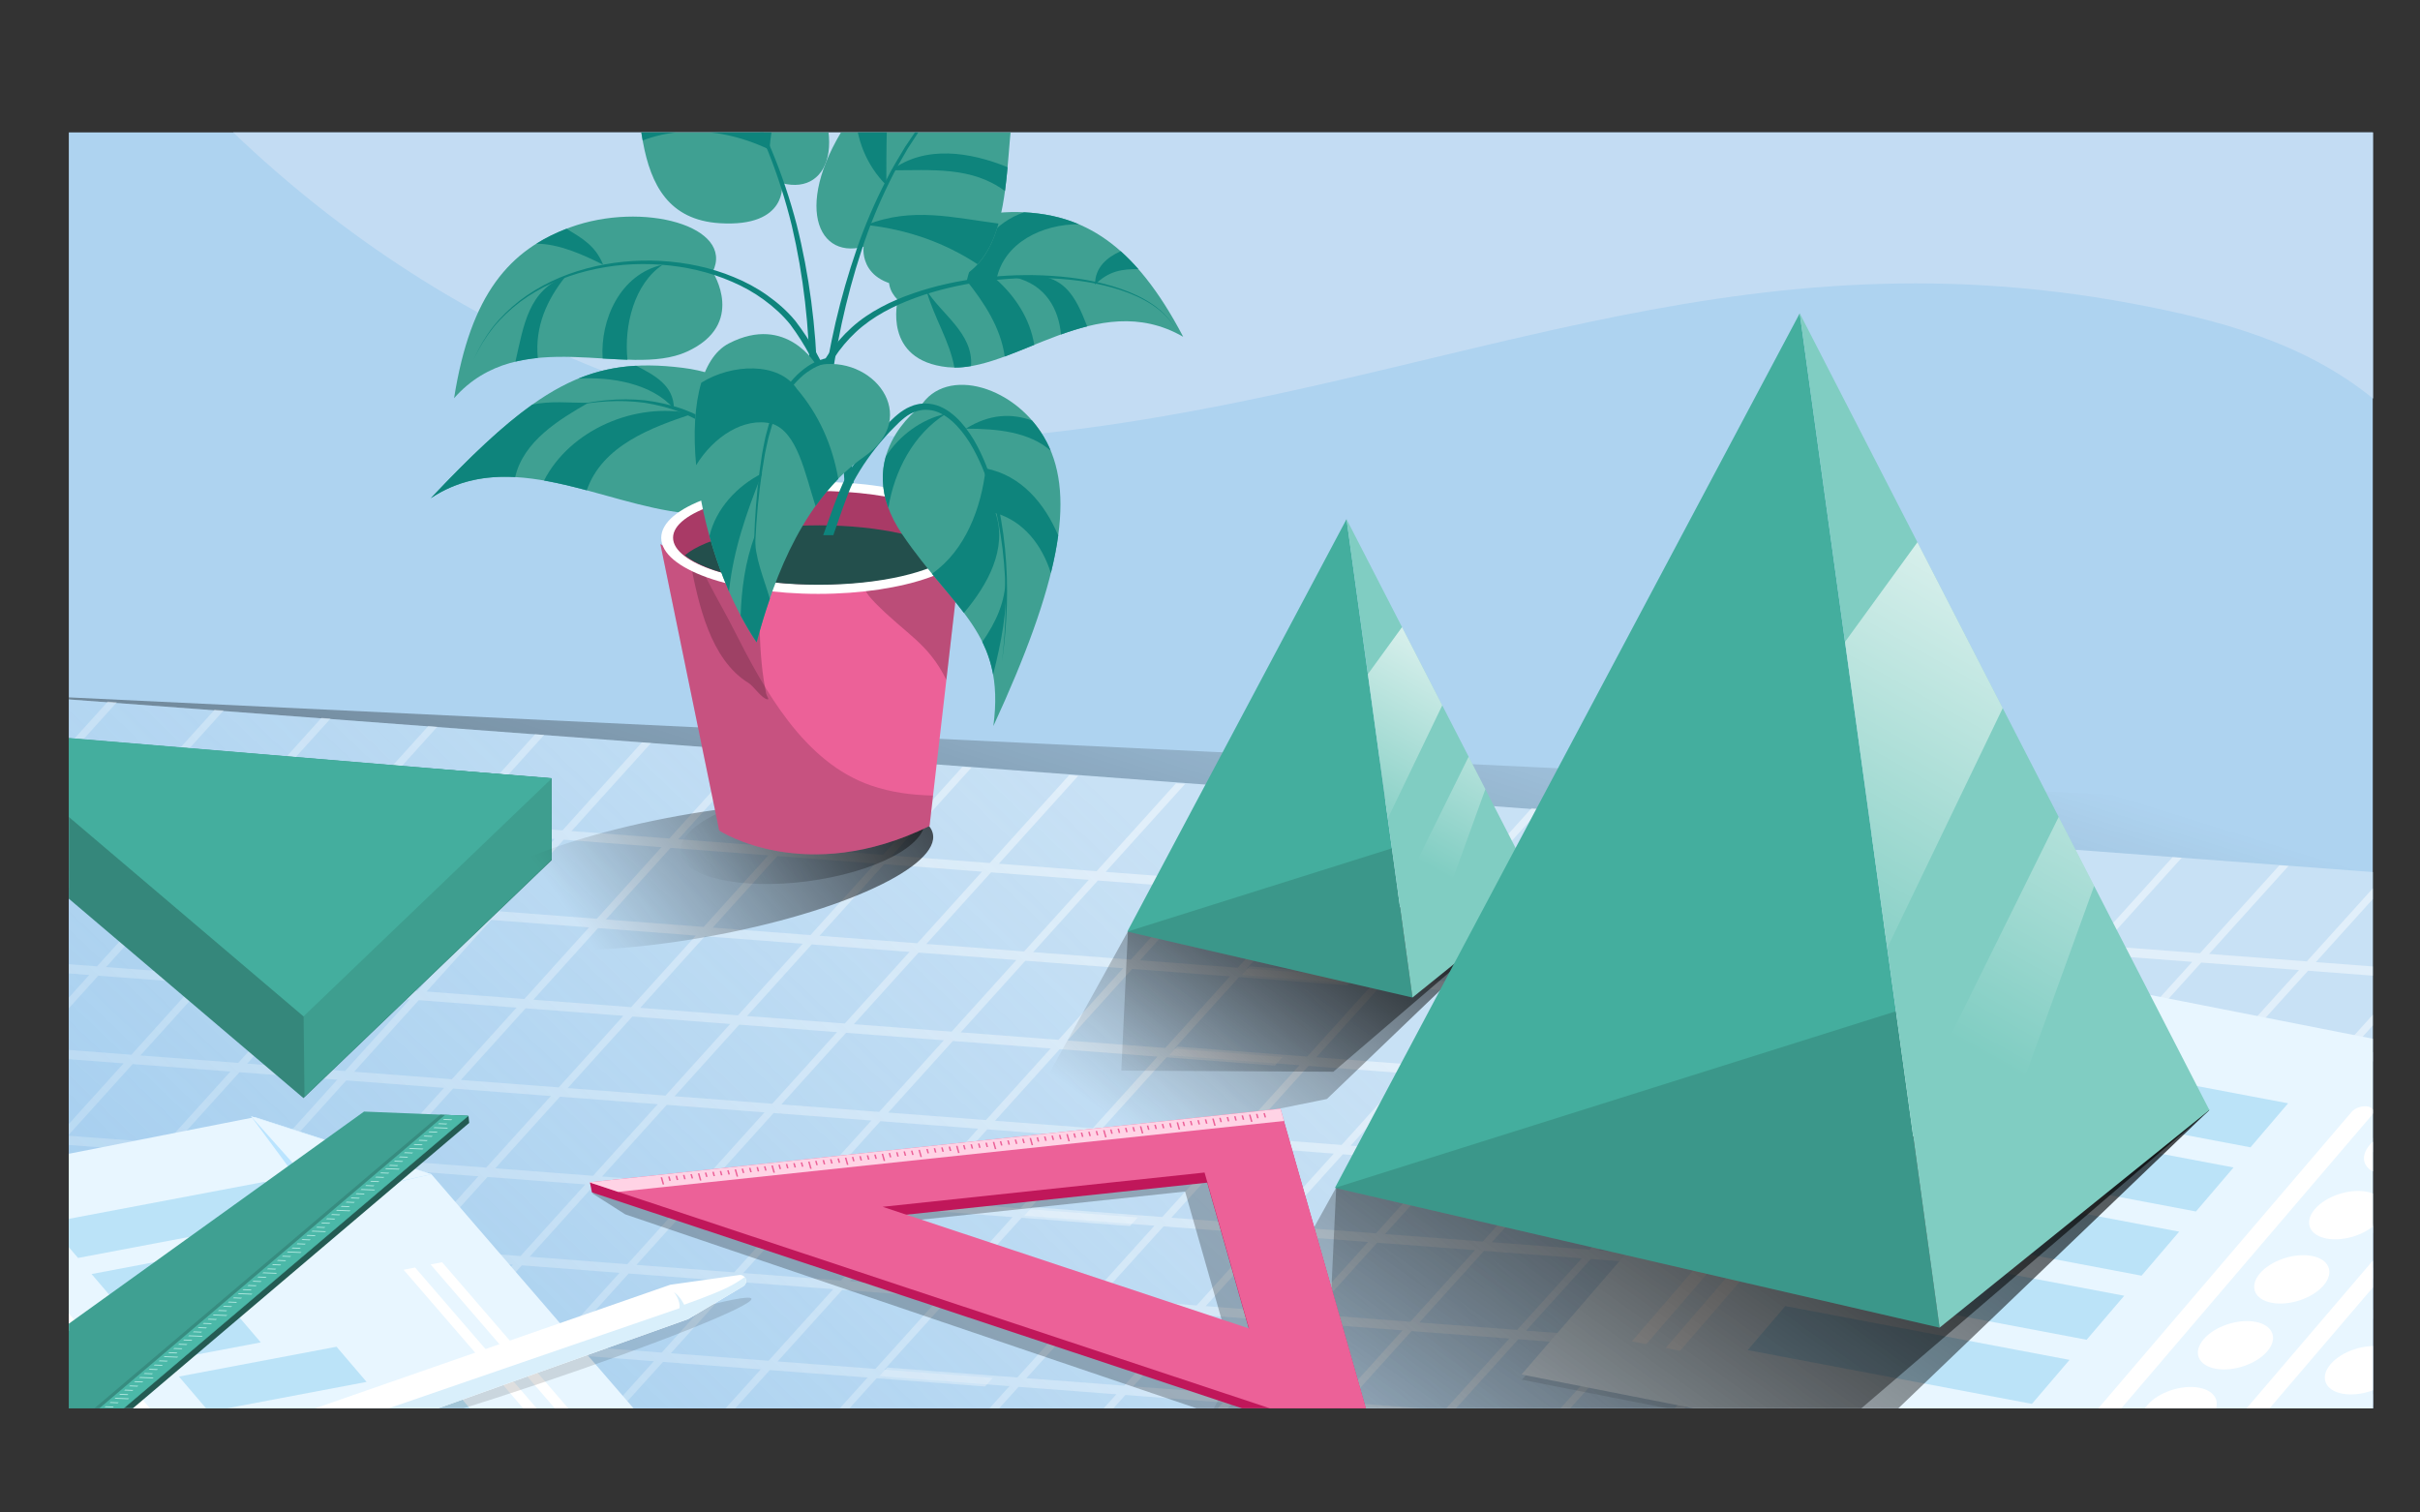 <?xml version="1.0" encoding="UTF-8" standalone="no"?><!DOCTYPE svg PUBLIC "-//W3C//DTD SVG 1.1//EN" "http://www.w3.org/Graphics/SVG/1.1/DTD/svg11.dtd"><svg width="4000px" height="2500px" version="1.1" xmlns="http://www.w3.org/2000/svg" xmlns:xlink="http://www.w3.org/1999/xlink" xml:space="preserve" xmlns:serif="http://www.serif.com/" style="fill-rule:evenodd;clip-rule:evenodd;stroke-linejoin:round;stroke-miterlimit:2;"><rect width="100%" height="100%" fill="#333333" stroke="none"/><g id="c99"></g><g transform="matrix(2.269,0,0,2.269,-4581.63,-2928.61)"><g id="c85"><g><g transform="matrix(0.441,0,0,0.441,2020.05,1290.7)"><rect x="111.817" y="218.725" width="3805.79" height="2107.56" style="fill:rgb(174,211,240);"/></g><path d="M2377.3,2316.71C2379.64,2311.33 2382.13,2306.09 2384.8,2301C2430.93,2212.82 2550.23,2146.78 2640.74,2116.17C2732.03,2085.3 2857.92,2079.42 2951.22,2103.61C3019.15,2121.22 3088.91,2131.97 3156.35,2150.87C3301.94,2191.68 3485.19,2276.45 3639.2,2232.12C3674.81,2221.87 3715.54,2205.74 3747.92,2183.79L3747.92,2316.71L2377.3,2316.71ZM3747.92,1581.06C3697.84,1540.21 3635.46,1523.62 3572.34,1511.82C3276.96,1456.58 3070.39,1572.75 2786.14,1605.58C2563.89,1631.24 2347.66,1539.08 2189.12,1387.17L3747.92,1387.17L3747.92,1581.06Z" style="fill:rgb(195,220,243);"/></g><g transform="matrix(0.441,0,0,0.441,2020.05,1290.7)"><rect x="111.817" y="218.725" width="3805.79" height="2107.56" style="fill:none;"/><clipPath id="_clip1"><rect x="111.817" y="218.725" width="3805.79" height="2107.56"/></clipPath><g clip-path="url(#_clip1)"><g transform="matrix(0.999,0,0,0.999,-1.669,0.145)"><path d="M73.274,1151.08L4036.52,1339.84L3973.78,1516.22L75.785,1242.93L73.274,1151.08Z" style="fill:url(#_Linear2);"/></g><g transform="matrix(0.999,0,0,0.999,-1.669,0.145)"><path d="M7.409,1148.43L4069.28,1452.76L4008.39,2394.69C4008.39,2394.69 132.445,2394.03 107.065,2377.65C81.686,2361.27 7.409,1148.43 7.409,1148.43Z" style="fill:rgb(200,225,245);"/></g><g transform="matrix(2.279,-0.351,0.264,1.718,-2777.39,-1225.03)"><path d="M968.432,1662.22L1034.26,1591.1L1040.62,1593.07L974.788,1664.19L1043.18,1685.34L1109.01,1614.22L1115.37,1616.19L1049.54,1687.31L1117.93,1708.47L1183.76,1637.34L1190.12,1639.31L1124.29,1710.43L1192.68,1731.59L1258.51,1660.46L1264.87,1662.43L1199.04,1733.55L1267.43,1754.71L1333.26,1683.59L1339.62,1685.55L1273.79,1756.67L1342.18,1777.83L1408.01,1706.71L1414.37,1708.67L1348.54,1779.79L1416.93,1800.95L1482.76,1729.83L1489.12,1731.79L1423.29,1802.91L1491.68,1824.07L1557.51,1752.95L1563.87,1754.91L1498.04,1826.04L1566.43,1847.19L1632.26,1776.07L1638.62,1778.04L1572.79,1849.16L1641.18,1870.31L1707.02,1799.19L1713.37,1801.16L1647.54,1872.28L1715.93,1893.43L1781.77,1822.31L1788.12,1824.28L1722.29,1895.4L1790.68,1916.56L1856.52,1845.43L1862.87,1847.4L1797.04,1918.52L1865.43,1939.68L1931.27,1868.56L1937.62,1870.52L1871.79,1941.64L1940.18,1962.8L2006.02,1891.68L2012.37,1893.64L1946.54,1964.76L2022.37,1988.22L2015.9,1995.21L1940.07,1971.76L1886.49,2029.64L1962.32,2053.1L1955.85,2060.09L1880.02,2036.63L1826.44,2094.52L1902.27,2117.97L1895.8,2124.96L1819.97,2101.51L1766.39,2159.39L1842.22,2182.85L1835.75,2189.84L1759.92,2166.39L1706.34,2224.27L1782.17,2247.72L1775.69,2254.72L1699.87,2231.26L1646.29,2289.15L1722.12,2312.6L1715.64,2319.59L1639.82,2296.14L1586.24,2354.02L1662.07,2377.48L1655.6,2384.47L1579.77,2361.02L1510.55,2435.8L1504.2,2433.83L1573.41,2359.05L1505.02,2337.9L1435.8,2412.67L1429.44,2410.71L1498.66,2335.93L1430.27,2314.77L1361.05,2389.55L1354.69,2387.59L1423.91,2312.81L1355.52,2291.65L1286.3,2366.43L1279.94,2364.47L1349.16,2289.69L1280.77,2268.53L1211.55,2343.31L1205.19,2341.35L1274.41,2266.57L1206.02,2245.41L1136.8,2320.19L1130.44,2318.22L1199.66,2243.45L1131.27,2222.29L1062.05,2297.07L1055.69,2295.1L1124.91,2220.32L1056.52,2199.17L987.3,2273.95L980.944,2271.98L1050.16,2197.2L981.765,2176.05L912.55,2250.83L906.194,2248.86L975.409,2174.08L907.015,2152.93L837.8,2227.7L831.444,2225.74L900.659,2150.96L832.265,2129.8L763.05,2204.58L756.693,2202.62L825.909,2127.84L757.515,2106.68L688.299,2181.46L681.943,2179.5L751.159,2104.72L682.765,2083.56L613.549,2158.34L607.193,2156.38L676.408,2081.6L608.014,2060.44L538.799,2135.22L532.443,2133.25L601.658,2058.47L510.582,2030.3L517.054,2023.31L608.131,2051.48L661.708,1993.6L570.632,1965.43L577.104,1958.43L668.181,1986.61L721.759,1928.72L630.682,1900.55L637.155,1893.56L728.231,1921.73L781.809,1863.85L690.733,1835.67L697.205,1828.68L788.281,1856.85L841.859,1798.97L750.783,1770.8L757.255,1763.81L848.332,1791.98L901.909,1734.09L810.833,1705.92L817.305,1698.93L908.382,1727.1L961.96,1669.22L870.883,1641.04L877.356,1634.05L968.432,1662.22ZM1511.49,2330.9L1579.88,2352.06L1633.46,2294.17L1565.07,2273.02L1511.49,2330.9ZM1436.74,2307.78L1505.13,2328.94L1558.71,2271.05L1490.32,2249.9L1436.74,2307.78ZM1361.99,2284.66L1430.38,2305.82L1483.96,2247.93L1415.57,2226.78L1361.99,2284.66ZM1571.54,2266.03L1639.93,2287.18L1693.51,2229.3L1625.12,2208.14L1571.54,2266.03ZM1287.24,2261.54L1355.63,2282.7L1409.21,2224.81L1340.82,2203.66L1287.24,2261.54ZM1496.79,2242.91L1565.18,2264.06L1618.76,2206.18L1550.37,2185.02L1496.79,2242.91ZM1212.49,2238.42L1280.88,2259.57L1334.46,2201.69L1266.07,2180.53L1212.49,2238.42ZM1422.04,2219.78L1490.43,2240.94L1544.01,2183.05L1475.62,2161.9L1422.04,2219.78ZM1137.74,2215.3L1206.13,2236.45L1259.71,2178.57L1191.32,2157.41L1137.74,2215.3ZM1631.59,2201.15L1699.98,2222.3L1753.56,2164.42L1685.17,2143.26L1631.59,2201.15ZM1347.29,2196.66L1415.68,2217.82L1469.26,2159.93L1400.87,2138.78L1347.29,2196.66ZM1062.99,2192.18L1131.38,2213.33L1184.96,2155.45L1116.57,2134.29L1062.99,2192.18ZM1556.84,2178.03L1625.23,2199.18L1678.81,2141.3L1610.42,2120.14L1556.84,2178.03ZM1272.54,2173.54L1340.93,2194.7L1394.51,2136.81L1326.12,2115.66L1272.54,2173.54ZM988.238,2169.05L1056.63,2190.21L1110.21,2132.33L1041.82,2111.17L988.238,2169.05ZM1482.09,2154.91L1550.48,2176.06L1604.06,2118.18L1535.67,2097.02L1482.09,2154.91ZM1197.79,2150.42L1266.18,2171.57L1319.76,2113.69L1251.37,2092.54L1197.79,2150.42ZM913.488,2145.93L981.882,2167.09L1035.46,2109.2L967.065,2088.05L913.488,2145.93ZM1691.64,2136.27L1760.03,2157.43L1813.61,2099.54L1745.22,2078.39L1691.64,2136.27ZM1407.34,2131.79L1475.73,2152.94L1529.31,2095.06L1460.92,2073.9L1407.34,2131.79ZM1123.04,2127.3L1191.43,2148.45L1245.01,2090.57L1176.62,2069.41L1123.04,2127.3ZM838.737,2122.81L907.132,2143.97L960.709,2086.08L892.315,2064.93L838.737,2122.81ZM1616.89,2113.15L1685.28,2134.31L1738.86,2076.42L1670.47,2055.27L1616.89,2113.15ZM1332.59,2108.66L1400.98,2129.82L1454.56,2071.94L1386.17,2050.78L1332.59,2108.66ZM1048.29,2104.18L1116.68,2125.33L1170.26,2067.45L1101.87,2046.29L1048.29,2104.18ZM763.987,2099.69L832.381,2120.85L885.959,2062.96L817.565,2041.81L763.987,2099.69ZM1542.14,2090.03L1610.53,2111.19L1664.11,2053.3L1595.72,2032.15L1542.14,2090.03ZM1257.84,2085.54L1326.23,2106.7L1379.81,2048.82L1311.42,2027.66L1257.84,2085.54ZM973.538,2081.06L1041.93,2102.21L1095.51,2044.33L1027.12,2023.17L973.538,2081.06ZM689.237,2076.57L757.631,2097.72L811.209,2039.84L742.815,2018.69L689.237,2076.57ZM1751.69,2071.4L1820.09,2092.55L1873.66,2034.67L1805.27,2013.51L1751.69,2071.4ZM1467.39,2066.91L1535.78,2088.06L1589.36,2030.18L1520.97,2009.03L1467.39,2066.91ZM1183.09,2062.42L1251.48,2083.58L1305.06,2025.69L1236.67,2004.54L1183.09,2062.42ZM898.788,2057.94L967.182,2079.09L1020.76,2021.21L952.365,2000.05L898.788,2057.94ZM614.487,2053.45L682.881,2074.6L736.459,2016.72L668.065,1995.57L614.487,2053.45ZM1676.94,2048.28L1745.33,2069.43L1798.91,2011.55L1730.52,1990.39L1676.94,2048.28ZM1392.64,2043.79L1461.03,2064.94L1514.61,2007.06L1446.22,1985.9L1392.64,2043.79ZM1108.34,2039.3L1176.73,2060.46L1230.31,2002.57L1161.92,1981.42L1108.34,2039.3ZM824.037,2034.81L892.432,2055.97L946.009,1998.09L877.615,1976.93L824.037,2034.81ZM1602.19,2025.15L1670.58,2046.31L1724.16,1988.42L1655.77,1967.27L1602.19,2025.15ZM1317.89,2020.67L1386.28,2041.82L1439.86,1983.94L1371.47,1962.78L1317.89,2020.67ZM1033.59,2016.18L1101.98,2037.34L1155.56,1979.45L1087.17,1958.3L1033.59,2016.18ZM749.287,2011.69L817.681,2032.85L871.259,1974.96L802.865,1953.81L749.287,2011.69ZM1811.74,2006.52L1880.13,2027.67L1933.71,1969.79L1865.32,1948.63L1811.74,2006.52ZM1527.44,2002.03L1595.83,2023.19L1649.41,1965.3L1581.02,1944.15L1527.44,2002.03ZM1243.14,1997.55L1311.53,2018.7L1365.11,1960.82L1296.72,1939.66L1243.14,1997.55ZM958.838,1993.06L1027.23,2014.21L1080.81,1956.33L1012.42,1935.17L958.838,1993.06ZM674.537,1988.57L742.931,2009.73L796.509,1951.84L728.115,1930.69L674.537,1988.57ZM1736.99,1983.4L1805.38,2004.55L1858.96,1946.67L1790.57,1925.51L1736.99,1983.4ZM1452.69,1978.91L1521.08,2000.07L1574.66,1942.18L1506.27,1921.03L1452.69,1978.91ZM1168.39,1974.42L1236.78,1995.58L1290.36,1937.69L1221.97,1916.54L1168.39,1974.42ZM884.088,1969.94L952.482,1991.09L1006.06,1933.21L937.665,1912.05L884.088,1969.94ZM1662.24,1960.28L1730.63,1981.43L1784.21,1923.55L1715.82,1902.39L1662.24,1960.28ZM1377.94,1955.79L1446.33,1976.94L1499.91,1919.06L1431.52,1897.91L1377.94,1955.79ZM1093.64,1951.3L1162.03,1972.46L1215.61,1914.57L1147.22,1893.42L1093.64,1951.3ZM809.337,1946.82L877.732,1967.97L931.309,1910.09L862.915,1888.93L809.337,1946.82ZM1587.49,1937.16L1655.88,1958.31L1709.46,1900.43L1641.07,1879.27L1587.49,1937.16ZM1303.19,1932.67L1371.58,1953.82L1425.16,1895.94L1356.77,1874.79L1303.19,1932.67ZM1018.89,1928.18L1087.28,1949.34L1140.86,1891.45L1072.47,1870.3L1018.89,1928.18ZM734.587,1923.69L802.981,1944.85L856.559,1886.97L788.165,1865.81L734.587,1923.69ZM1512.74,1914.03L1581.13,1935.19L1634.71,1877.31L1566.32,1856.15L1512.74,1914.03ZM1228.44,1909.55L1296.83,1930.7L1350.41,1872.82L1282.02,1851.66L1228.44,1909.55ZM944.138,1905.06L1012.53,1926.22L1066.11,1868.33L997.716,1847.18L944.138,1905.06ZM1437.99,1890.91L1506.38,1912.07L1559.96,1854.18L1491.57,1833.03L1437.99,1890.91ZM1153.69,1886.43L1222.08,1907.58L1275.66,1849.7L1207.27,1828.54L1153.69,1886.43ZM869.388,1881.94L937.782,1903.1L991.36,1845.21L922.965,1824.06L869.388,1881.94ZM1363.24,1867.79L1431.63,1888.95L1485.21,1831.06L1416.82,1809.91L1363.24,1867.79ZM1078.94,1863.31L1147.33,1884.46L1200.91,1826.58L1132.52,1805.42L1078.94,1863.31ZM794.637,1858.82L863.032,1879.97L916.609,1822.09L848.215,1800.93L794.637,1858.82ZM1288.49,1844.67L1356.88,1865.83L1410.46,1807.94L1342.07,1786.79L1288.49,1844.67ZM1004.19,1840.18L1072.58,1861.34L1126.16,1803.45L1057.77,1782.3L1004.19,1840.18ZM1213.74,1821.55L1282.13,1842.7L1335.71,1784.82L1267.32,1763.67L1213.74,1821.55ZM929.438,1817.06L997.832,1838.22L1051.41,1780.33L983.016,1759.18L929.438,1817.06ZM1138.99,1798.43L1207.38,1819.58L1260.96,1761.7L1192.57,1740.54L1138.99,1798.43ZM854.688,1793.94L923.082,1815.1L976.66,1757.21L908.266,1736.06L854.688,1793.94ZM1064.24,1775.31L1132.63,1796.46L1186.21,1738.58L1117.82,1717.42L1064.24,1775.31ZM989.488,1752.19L1057.88,1773.34L1111.46,1715.46L1043.07,1694.3L989.488,1752.19ZM914.738,1729.07L983.132,1750.22L1036.71,1692.34L968.316,1671.18L914.738,1729.07Z" style="fill:white;fill-opacity:0.45;"/></g><g transform="matrix(2.279,-0.351,0.264,1.718,-248.91,-1035.55)"><path d="M968.432,1662.22L1034.26,1591.1L1040.62,1593.07L974.788,1664.19L1043.18,1685.34L1109.01,1614.22L1115.37,1616.19L1049.54,1687.31L1117.93,1708.47L1183.76,1637.34L1190.12,1639.31L1124.29,1710.43L1192.68,1731.59L1258.51,1660.46L1264.87,1662.43L1199.04,1733.55L1267.43,1754.71L1333.26,1683.59L1339.62,1685.55L1273.79,1756.67L1342.18,1777.83L1408.01,1706.71L1414.37,1708.67L1348.54,1779.79L1416.93,1800.95L1482.76,1729.83L1489.12,1731.79L1423.29,1802.91L1491.68,1824.07L1557.51,1752.95L1563.87,1754.91L1498.04,1826.04L1566.43,1847.19L1632.26,1776.07L1638.62,1778.04L1572.79,1849.16L1641.18,1870.31L1707.02,1799.19L1713.37,1801.16L1647.54,1872.28L1715.93,1893.43L1781.77,1822.31L1788.12,1824.28L1722.29,1895.4L1790.68,1916.56L1856.52,1845.43L1862.87,1847.4L1797.04,1918.52L1865.43,1939.68L1931.27,1868.56L1937.62,1870.52L1871.79,1941.64L1940.18,1962.8L2006.02,1891.68L2012.37,1893.64L1946.54,1964.76L2022.37,1988.22L2015.9,1995.21L1940.07,1971.76L1886.49,2029.64L1962.32,2053.1L1955.85,2060.09L1880.02,2036.63L1826.44,2094.52L1902.27,2117.97L1895.8,2124.96L1819.97,2101.51L1766.39,2159.39L1842.22,2182.85L1835.75,2189.84L1759.92,2166.39L1706.34,2224.27L1782.17,2247.72L1775.69,2254.72L1699.87,2231.26L1646.29,2289.15L1722.12,2312.6L1715.64,2319.59L1639.82,2296.14L1586.24,2354.02L1662.07,2377.48L1655.6,2384.47L1579.77,2361.02L1510.55,2435.8L1504.2,2433.83L1573.41,2359.05L1505.02,2337.9L1435.8,2412.67L1429.44,2410.71L1498.66,2335.93L1430.27,2314.77L1361.05,2389.55L1354.69,2387.59L1423.91,2312.81L1355.52,2291.65L1286.3,2366.43L1279.94,2364.47L1349.16,2289.69L1280.77,2268.53L1211.55,2343.31L1205.19,2341.35L1274.41,2266.57L1206.02,2245.41L1136.8,2320.19L1130.44,2318.22L1199.66,2243.45L1131.27,2222.29L1062.05,2297.07L1055.69,2295.1L1124.91,2220.32L1056.52,2199.17L987.3,2273.95L980.944,2271.98L1050.16,2197.2L981.765,2176.05L912.55,2250.83L906.194,2248.86L975.409,2174.08L907.015,2152.93L837.8,2227.7L831.444,2225.74L900.659,2150.96L832.265,2129.8L763.05,2204.58L756.693,2202.62L825.909,2127.84L757.515,2106.68L688.299,2181.46L681.943,2179.5L751.159,2104.72L682.765,2083.56L613.549,2158.34L607.193,2156.38L676.408,2081.6L608.014,2060.44L538.799,2135.22L532.443,2133.25L601.658,2058.47L510.582,2030.3L517.054,2023.31L608.131,2051.48L661.708,1993.6L570.632,1965.43L577.104,1958.43L668.181,1986.61L721.759,1928.72L630.682,1900.55L637.155,1893.56L728.231,1921.73L781.809,1863.85L690.733,1835.67L697.205,1828.68L788.281,1856.85L841.859,1798.97L750.783,1770.8L757.255,1763.81L848.332,1791.98L901.909,1734.09L810.833,1705.92L817.305,1698.93L908.382,1727.1L961.96,1669.22L870.883,1641.04L877.356,1634.05L968.432,1662.22ZM1511.49,2330.9L1579.88,2352.06L1633.46,2294.17L1565.07,2273.02L1511.49,2330.9ZM1436.74,2307.78L1505.13,2328.94L1558.71,2271.05L1490.32,2249.9L1436.74,2307.78ZM1361.99,2284.66L1430.38,2305.82L1483.96,2247.93L1415.57,2226.78L1361.99,2284.66ZM1571.54,2266.03L1639.93,2287.18L1693.51,2229.3L1625.12,2208.14L1571.54,2266.03ZM1287.24,2261.54L1355.63,2282.7L1409.21,2224.81L1340.82,2203.66L1287.24,2261.54ZM1496.79,2242.91L1565.18,2264.06L1618.76,2206.18L1550.37,2185.02L1496.79,2242.91ZM1212.49,2238.42L1280.88,2259.57L1334.46,2201.69L1266.07,2180.53L1212.49,2238.42ZM1422.04,2219.78L1490.43,2240.94L1544.01,2183.05L1475.62,2161.9L1422.04,2219.78ZM1137.74,2215.3L1206.13,2236.45L1259.71,2178.57L1191.32,2157.41L1137.74,2215.3ZM1631.59,2201.15L1699.98,2222.3L1753.56,2164.42L1685.17,2143.26L1631.59,2201.15ZM1347.29,2196.66L1415.68,2217.82L1469.26,2159.93L1400.87,2138.78L1347.29,2196.66ZM1062.99,2192.18L1131.38,2213.33L1184.96,2155.45L1116.57,2134.29L1062.99,2192.18ZM1556.84,2178.03L1625.23,2199.18L1678.81,2141.3L1610.42,2120.14L1556.84,2178.03ZM1272.54,2173.54L1340.93,2194.7L1394.51,2136.81L1326.12,2115.66L1272.54,2173.54ZM988.238,2169.05L1056.63,2190.21L1110.21,2132.33L1041.82,2111.17L988.238,2169.05ZM1482.09,2154.91L1550.48,2176.06L1604.06,2118.18L1535.67,2097.02L1482.09,2154.91ZM1197.79,2150.42L1266.18,2171.57L1319.76,2113.69L1251.37,2092.54L1197.79,2150.42ZM913.488,2145.93L981.882,2167.09L1035.46,2109.2L967.065,2088.05L913.488,2145.93ZM1691.64,2136.27L1760.03,2157.43L1813.61,2099.54L1745.22,2078.39L1691.64,2136.27ZM1407.34,2131.79L1475.73,2152.94L1529.31,2095.06L1460.92,2073.9L1407.34,2131.79ZM1123.04,2127.3L1191.43,2148.45L1245.01,2090.57L1176.62,2069.41L1123.04,2127.3ZM838.737,2122.81L907.132,2143.97L960.709,2086.08L892.315,2064.93L838.737,2122.81ZM1616.89,2113.15L1685.28,2134.31L1738.86,2076.42L1670.47,2055.27L1616.89,2113.15ZM1332.59,2108.66L1400.98,2129.82L1454.56,2071.94L1386.17,2050.78L1332.59,2108.66ZM1048.29,2104.18L1116.68,2125.33L1170.26,2067.45L1101.87,2046.29L1048.29,2104.18ZM763.987,2099.69L832.381,2120.85L885.959,2062.96L817.565,2041.81L763.987,2099.69ZM1542.14,2090.03L1610.53,2111.19L1664.11,2053.3L1595.72,2032.15L1542.14,2090.03ZM1257.84,2085.54L1326.23,2106.7L1379.81,2048.82L1311.42,2027.66L1257.84,2085.54ZM973.538,2081.06L1041.93,2102.21L1095.51,2044.33L1027.12,2023.17L973.538,2081.06ZM689.237,2076.57L757.631,2097.72L811.209,2039.84L742.815,2018.69L689.237,2076.57ZM1751.69,2071.4L1820.09,2092.55L1873.66,2034.67L1805.27,2013.51L1751.69,2071.4ZM1467.39,2066.91L1535.78,2088.06L1589.36,2030.18L1520.97,2009.03L1467.39,2066.91ZM1183.09,2062.42L1251.48,2083.58L1305.06,2025.69L1236.67,2004.54L1183.09,2062.42ZM898.788,2057.94L967.182,2079.09L1020.76,2021.21L952.365,2000.05L898.788,2057.94ZM614.487,2053.45L682.881,2074.6L736.459,2016.72L668.065,1995.57L614.487,2053.45ZM1676.94,2048.28L1745.33,2069.43L1798.91,2011.55L1730.52,1990.39L1676.94,2048.28ZM1392.64,2043.79L1461.03,2064.94L1514.61,2007.06L1446.22,1985.9L1392.64,2043.79ZM1108.34,2039.3L1176.73,2060.46L1230.31,2002.57L1161.92,1981.42L1108.34,2039.3ZM824.037,2034.81L892.432,2055.97L946.009,1998.09L877.615,1976.93L824.037,2034.81ZM1602.19,2025.15L1670.58,2046.31L1724.16,1988.42L1655.77,1967.27L1602.19,2025.15ZM1317.89,2020.67L1386.28,2041.82L1439.86,1983.94L1371.47,1962.78L1317.89,2020.67ZM1033.59,2016.18L1101.98,2037.34L1155.56,1979.45L1087.17,1958.3L1033.59,2016.18ZM749.287,2011.69L817.681,2032.85L871.259,1974.96L802.865,1953.81L749.287,2011.69ZM1811.74,2006.52L1880.13,2027.67L1933.71,1969.79L1865.32,1948.63L1811.74,2006.52ZM1527.44,2002.03L1595.83,2023.19L1649.41,1965.3L1581.02,1944.15L1527.44,2002.03ZM1243.14,1997.55L1311.53,2018.7L1365.11,1960.82L1296.72,1939.66L1243.14,1997.55ZM958.838,1993.06L1027.23,2014.21L1080.81,1956.33L1012.42,1935.17L958.838,1993.06ZM674.537,1988.57L742.931,2009.73L796.509,1951.84L728.115,1930.69L674.537,1988.57ZM1736.99,1983.4L1805.38,2004.55L1858.96,1946.67L1790.57,1925.51L1736.99,1983.4ZM1452.69,1978.91L1521.08,2000.07L1574.66,1942.18L1506.27,1921.03L1452.69,1978.91ZM1168.39,1974.42L1236.78,1995.58L1290.36,1937.69L1221.97,1916.54L1168.39,1974.42ZM884.088,1969.94L952.482,1991.09L1006.06,1933.21L937.665,1912.05L884.088,1969.94ZM1662.24,1960.28L1730.63,1981.43L1784.21,1923.55L1715.82,1902.39L1662.24,1960.28ZM1377.94,1955.79L1446.33,1976.94L1499.91,1919.06L1431.52,1897.91L1377.94,1955.79ZM1093.64,1951.3L1162.03,1972.46L1215.61,1914.57L1147.22,1893.42L1093.64,1951.3ZM809.337,1946.82L877.732,1967.97L931.309,1910.09L862.915,1888.93L809.337,1946.82ZM1587.49,1937.16L1655.88,1958.31L1709.46,1900.43L1641.07,1879.27L1587.49,1937.16ZM1303.19,1932.67L1371.58,1953.82L1425.16,1895.94L1356.77,1874.79L1303.19,1932.67ZM1018.89,1928.18L1087.28,1949.34L1140.86,1891.45L1072.47,1870.3L1018.89,1928.18ZM734.587,1923.69L802.981,1944.85L856.559,1886.97L788.165,1865.81L734.587,1923.69ZM1512.74,1914.03L1581.13,1935.19L1634.71,1877.31L1566.32,1856.15L1512.74,1914.03ZM1228.44,1909.55L1296.83,1930.7L1350.41,1872.82L1282.02,1851.66L1228.44,1909.55ZM944.138,1905.06L1012.53,1926.22L1066.11,1868.33L997.716,1847.18L944.138,1905.06ZM1437.99,1890.91L1506.38,1912.07L1559.96,1854.18L1491.57,1833.03L1437.99,1890.91ZM1153.69,1886.43L1222.08,1907.58L1275.66,1849.7L1207.27,1828.54L1153.69,1886.43ZM869.388,1881.94L937.782,1903.1L991.36,1845.21L922.965,1824.06L869.388,1881.94ZM1363.24,1867.79L1431.63,1888.95L1485.21,1831.06L1416.82,1809.91L1363.24,1867.79ZM1078.94,1863.31L1147.33,1884.46L1200.91,1826.58L1132.52,1805.42L1078.94,1863.31ZM794.637,1858.82L863.032,1879.97L916.609,1822.09L848.215,1800.93L794.637,1858.82ZM1288.49,1844.67L1356.88,1865.83L1410.46,1807.94L1342.07,1786.79L1288.49,1844.67ZM1004.19,1840.18L1072.58,1861.34L1126.16,1803.45L1057.77,1782.3L1004.19,1840.18ZM1213.74,1821.55L1282.13,1842.7L1335.71,1784.82L1267.32,1763.67L1213.74,1821.55ZM929.438,1817.06L997.832,1838.22L1051.41,1780.33L983.016,1759.18L929.438,1817.06ZM1138.99,1798.43L1207.38,1819.58L1260.96,1761.7L1192.57,1740.54L1138.99,1798.43ZM854.688,1793.94L923.082,1815.1L976.66,1757.21L908.266,1736.06L854.688,1793.94ZM1064.24,1775.31L1132.63,1796.46L1186.21,1738.58L1117.82,1717.42L1064.24,1775.31ZM989.488,1752.19L1057.88,1773.34L1111.46,1715.46L1043.07,1694.3L989.488,1752.19ZM914.738,1729.07L983.132,1750.22L1036.71,1692.34L968.316,1671.18L914.738,1729.07Z" style="fill:white;fill-opacity:0.45;"/></g><g transform="matrix(0.999,0,0,0.999,-1.669,0.145)"><path d="M7.409,1148.43L4069.28,1452.76L4008.39,2394.69C4008.39,2394.69 132.445,2394.03 107.065,2377.65C81.686,2361.27 7.409,1148.43 7.409,1148.43Z" style="fill:url(#_Linear3);"/></g><g transform="matrix(-2.644,-3.062,-4.04,0.795,9619.93,8585.8)"><g transform="matrix(1,0,0,1,-1.902,1.372)"><path d="M2387,715.136L2344.66,670.766L2201.57,670.766L2201.57,933.178L2387,933.178L2387,715.136Z" style="fill-opacity:0.1;"/></g><path d="M2387,715.136L2344.66,670.766L2201.57,670.766L2201.57,933.178L2387,933.178L2387,715.136Z" style="fill:rgb(232,246,255);"/><g transform="matrix(-0.683,0.004,0.006,0.7,3113.2,633.752)"><g transform="matrix(0.239,-1.62918e-19,-3.25837e-19,0.239,977.479,223.363)"><path d="M1357.14,286.304C1357.14,275.7 1348.53,267.091 1337.92,267.091L543.995,267.091C533.391,267.091 524.782,275.7 524.782,286.304C524.782,296.908 533.391,305.517 543.995,305.517L1337.92,305.517C1348.53,305.517 1357.14,296.908 1357.14,286.304Z" style="fill:white;"/></g><g transform="matrix(0.239,-1.62918e-19,-3.25837e-19,0.239,978.002,282.582)"><path d="M1357.14,286.304C1357.14,275.7 1348.53,267.091 1337.92,267.091L543.995,267.091C533.391,267.091 524.782,275.7 524.782,286.304C524.782,296.908 533.391,305.517 543.995,305.517L1337.92,305.517C1348.53,305.517 1357.14,296.908 1357.14,286.304Z" style="fill:white;"/></g><g transform="matrix(0.385,-2.62367e-19,-5.24733e-19,0.385,910.984,-48.409)"><g transform="matrix(0.9,0,0,0.801,59.78,80.95)"><rect x="506.059" y="487.605" width="80.05" height="407.837" style="fill:rgb(187,227,248);"/></g><g transform="matrix(0.9,0,0,0.555,164.727,301.505)"><rect x="506.059" y="487.605" width="80.05" height="407.837" style="fill:rgb(187,227,248);"/></g><g transform="matrix(0.9,0,0,0.354,269.674,481.975)"><rect x="506.059" y="487.605" width="80.05" height="407.837" style="fill:rgb(187,227,248);"/></g><g transform="matrix(0.9,0,0,0.583,374.621,276.724)"><rect x="506.059" y="487.605" width="80.05" height="407.837" style="fill:rgb(187,227,248);"/></g><g transform="matrix(0.9,0,-4.99661e-17,0.84,479.568,46.706)"><rect x="506.059" y="487.605" width="80.05" height="407.837" style="fill:rgb(187,227,248);"/></g></g><g transform="matrix(0.197,-1.34013e-19,-2.68025e-19,0.197,1048.92,118.563)"><circle cx="584.195" cy="1024.83" r="74.953" style="fill:white;"/></g><g transform="matrix(0.197,-1.34013e-19,-2.68025e-19,0.197,1089.4,118.563)"><circle cx="584.195" cy="1024.83" r="74.953" style="fill:white;"/></g><g transform="matrix(0.197,-1.34013e-19,-2.68025e-19,0.197,1130.92,118.563)"><circle cx="584.195" cy="1024.83" r="74.953" style="fill:white;"/></g><g transform="matrix(0.197,-1.34013e-19,-2.68025e-19,0.197,1131.44,177.782)"><circle cx="584.195" cy="1024.83" r="74.953" style="fill:white;"/></g><g transform="matrix(0.197,-1.34013e-19,-2.68025e-19,0.197,1172.44,118.563)"><circle cx="584.195" cy="1024.83" r="74.953" style="fill:white;"/></g><g transform="matrix(0.197,-1.34013e-19,-2.68025e-19,0.197,1172.96,177.782)"><circle cx="584.195" cy="1024.83" r="74.953" style="fill:white;"/></g></g><g transform="matrix(1,0,0,1,-2.842,2.978)"><rect x="2224.62" y="690.598" width="81.348" height="4.702" style="fill:white;"/></g><g transform="matrix(1,0,0,1,-2.842,14.015)"><rect x="2224.62" y="690.598" width="81.348" height="4.702" style="fill:white;"/></g><path d="M2344.66,670.766L2342.93,719.997L2387.79,716.319L2344.66,670.766Z" style="fill:rgb(186,228,255);"/><path d="M2344.66,670.766L2343.54,715.482L2387.79,716.319L2344.66,670.766Z" style="fill:rgb(232,246,255);"/></g><g transform="matrix(3.309,-3.832,5.057,0.995,-8165.56,10039.5)"><g transform="matrix(1,0,0,1,-1.902,1.372)"><path d="M2387,715.136L2344.66,670.766L2201.57,670.766L2201.57,933.178L2387,933.178L2387,715.136Z" style="fill-opacity:0.1;"/></g><path d="M2387,715.136L2344.66,670.766L2201.57,670.766L2201.57,933.178L2387,933.178L2387,715.136Z" style="fill:rgb(232,246,255);"/><g transform="matrix(-0.683,0.004,0.006,0.7,3113.2,633.752)"><g transform="matrix(0.239,-1.62918e-19,-3.25837e-19,0.239,977.479,223.363)"><path d="M1357.14,286.304C1357.14,275.7 1348.53,267.091 1337.92,267.091L543.995,267.091C533.391,267.091 524.782,275.7 524.782,286.304C524.782,296.908 533.391,305.517 543.995,305.517L1337.92,305.517C1348.53,305.517 1357.14,296.908 1357.14,286.304Z" style="fill:white;"/></g><g transform="matrix(0.239,-1.62918e-19,-3.25837e-19,0.239,978.002,282.582)"><path d="M1357.14,286.304C1357.14,275.7 1348.53,267.091 1337.92,267.091L543.995,267.091C533.391,267.091 524.782,275.7 524.782,286.304C524.782,296.908 533.391,305.517 543.995,305.517L1337.92,305.517C1348.53,305.517 1357.14,296.908 1357.14,286.304Z" style="fill:white;"/></g><g transform="matrix(0.385,-2.62367e-19,-5.24733e-19,0.385,910.984,-48.409)"><g transform="matrix(0.9,0,0,0.801,59.78,80.95)"><rect x="506.059" y="487.605" width="80.05" height="407.837" style="fill:rgb(187,227,248);"/></g><g transform="matrix(0.9,0,0,0.555,164.727,301.505)"><rect x="506.059" y="487.605" width="80.05" height="407.837" style="fill:rgb(187,227,248);"/></g><g transform="matrix(0.9,0,0,0.354,269.674,481.975)"><rect x="506.059" y="487.605" width="80.05" height="407.837" style="fill:rgb(187,227,248);"/></g><g transform="matrix(0.9,0,0,0.583,374.621,276.724)"><rect x="506.059" y="487.605" width="80.05" height="407.837" style="fill:rgb(187,227,248);"/></g><g transform="matrix(0.9,0,-4.99661e-17,0.84,479.568,46.706)"><rect x="506.059" y="487.605" width="80.05" height="407.837" style="fill:rgb(187,227,248);"/></g></g><g transform="matrix(0.197,-1.34013e-19,-2.68025e-19,0.197,1008.45,118.563)"><circle cx="584.195" cy="1024.83" r="74.953" style="fill:white;"/></g><g transform="matrix(0.197,-1.34013e-19,-2.68025e-19,0.197,1048.92,118.563)"><circle cx="584.195" cy="1024.83" r="74.953" style="fill:white;"/></g><g transform="matrix(0.197,-1.34013e-19,-2.68025e-19,0.197,1089.4,118.563)"><circle cx="584.195" cy="1024.83" r="74.953" style="fill:white;"/></g><g transform="matrix(0.197,-1.34013e-19,-2.68025e-19,0.197,1089.92,177.782)"><circle cx="584.195" cy="1024.83" r="74.953" style="fill:white;"/></g><g transform="matrix(0.197,-1.34013e-19,-2.68025e-19,0.197,1130.92,118.563)"><circle cx="584.195" cy="1024.83" r="74.953" style="fill:white;"/></g><g transform="matrix(0.197,-1.34013e-19,-2.68025e-19,0.197,1131.44,177.782)"><circle cx="584.195" cy="1024.83" r="74.953" style="fill:white;"/></g><g transform="matrix(0.197,-1.34013e-19,-2.68025e-19,0.197,1172.44,118.563)"><circle cx="584.195" cy="1024.83" r="74.953" style="fill:white;"/></g><g transform="matrix(0.197,-1.34013e-19,-2.68025e-19,0.197,1172.96,177.782)"><circle cx="584.195" cy="1024.83" r="74.953" style="fill:white;"/></g></g><g transform="matrix(1,0,0,1,-2.842,2.978)"><rect x="2224.62" y="690.598" width="81.348" height="4.702" style="fill:white;"/></g><g transform="matrix(1,0,0,1,-2.842,14.015)"><rect x="2224.62" y="690.598" width="81.348" height="4.702" style="fill:white;"/></g><path d="M2344.66,670.766L2342.93,719.997L2387.79,716.319L2344.66,670.766Z" style="fill:rgb(186,228,255);"/><path d="M2344.66,670.766L2343.54,715.482L2387.79,716.319L2344.66,670.766Z" style="fill:rgb(232,246,255);"/></g><g transform="matrix(0.785,0,0,0.785,-7.167,1058.98)"><g transform="matrix(0.757,-0.255,0.255,0.757,-2202.41,534.804)"><ellipse cx="3555.66" cy="2522.08" rx="601.945" ry="33.763" style="fill-opacity:0.13;"/></g><g transform="matrix(0.799,0,0,0.799,-1385.44,-315.877)"><path d="M2564.83,2418.69L3507.59,2090.58C3507.59,2090.58 3612.36,2075.79 3689.15,2064.95C3696.76,2063.88 3704.07,2068.32 3706.62,2075.56C3709.17,2082.8 3706.25,2090.84 3699.65,2094.77C3637.12,2131.98 3554.66,2181.05 3554.66,2181.05L2806.66,2447.89L2564.83,2418.69Z" style="fill:white;"/></g><g transform="matrix(0.799,0,0,0.799,-1489.98,-252.902)"><path d="M3834.43,1991.57C3835.72,1993.06 3836.75,1994.81 3837.43,1996.76C3839.99,2004 3837.07,2012.04 3830.47,2015.97C3767.93,2053.18 3685.48,2102.24 3685.48,2102.24L2937.48,2369.09L2838.76,2357.17L3662.64,2073.65C3666.43,2053.77 3648.19,2031.07 3648.19,2031.07C3665.17,2042.48 3674.95,2064.4 3674.95,2064.4C3674.95,2064.4 3743.79,2040.26 3784.36,2021.29C3804.76,2011.75 3822.17,2000.44 3834.43,1991.57Z" style="fill:rgb(217,239,251);"/></g></g><g transform="matrix(2.126,0,0,2.126,-2465.08,-3053.83)"><path d="M2354.94,2131.75L2189.58,2290.33L1934.01,2342.25L2034.99,2160.1L2354.94,2131.75Z" style="fill:url(#_Linear4);"/><path d="M2354.94,2131.75L2194.62,2269.15L2029.85,2268.3L2034.99,2160.1L2354.94,2131.75Z" style="fill:url(#_Linear5);"/><path d="M2034.52,2160.26L2204.84,1839.8L2256.08,2211.48L2034.52,2160.26Z" style="fill:rgb(68,174,158);"/><path d="M2034.52,2160.26L2034.52,2160.27L2240.1,2095.55L2256.08,2211.48L2034.52,2160.26Z" style="fill-opacity:0.13;"/><path d="M2204.84,1839.8L2256.08,2211.48L2354.94,2131.75L2204.84,1839.8Z" style="fill:rgb(128,205,194);"/><path d="M2255.53,2207.52L2263.81,2184.67L2251.41,2177.62L2245.41,2134.12L2299.72,2024.34L2312.72,2049.62L2263.81,2184.67L2278.76,2193.18L2256.08,2211.48L2255.53,2207.52ZM2247.97,1923.68L2279.22,1984.47L2236.9,2072.37L2221.44,1960.18C2230.94,1947.07 2239.99,1934.63 2247.97,1923.68Z" style="fill:url(#_Linear6);"/></g><g transform="matrix(4.508,0,0,4.508,-6968.37,-7776.26)"><path d="M2354.94,2131.75L2189.58,2290.33L1934.01,2342.25L2034.99,2160.1L2354.94,2131.75Z" style="fill:url(#_Linear7);"/><path d="M2354.94,2131.75L2194.62,2269.15L2029.85,2268.3L2034.99,2160.1L2354.94,2131.75Z" style="fill:url(#_Linear8);"/><path d="M2034.52,2160.26L2204.84,1839.8L2256.08,2211.48L2034.52,2160.26Z" style="fill:rgb(68,174,158);"/><path d="M2034.52,2160.26L2034.52,2160.27L2240.1,2095.55L2256.08,2211.48L2034.52,2160.26Z" style="fill-opacity:0.13;"/><path d="M2204.84,1839.8L2256.08,2211.48L2354.94,2131.75L2204.84,1839.8Z" style="fill:rgb(128,205,194);"/><path d="M2255.53,2207.52L2263.81,2184.67L2251.41,2177.62L2245.41,2134.12L2299.72,2024.34L2312.72,2049.62L2263.81,2184.67L2278.76,2193.18L2256.08,2211.48L2255.53,2207.52ZM2247.97,1923.68L2279.22,1984.47L2236.9,2072.37L2221.44,1960.18C2230.94,1947.07 2239.99,1934.63 2247.97,1923.68Z" style="fill:url(#_Linear9);"/></g><g transform="matrix(1.249,-0.133,0.253,0.887,-2516.22,855.546)"><g transform="matrix(1,0,0,1,-31.933,30.642)"><path d="M3381.04,1607.21L2498.27,1596.63L2533.23,1641.38L3381.04,2230.83L3381.04,1607.21ZM3260.21,1707.94L2834.48,1707.94L3260.21,1998.38L3260.21,1707.94Z" style="fill-opacity:0.25;"/></g><g transform="matrix(1,0,0,1,-0.3,18.791)"><path d="M3381.04,1607.21L2467.93,1589.36L2466.94,1607.21L3381.04,2230.83L3381.04,1607.21ZM3260.21,1707.94L2834.48,1707.94L3260.21,1998.38L3260.21,1707.94Z" style="fill:rgb(192,23,90);"/></g><path d="M3381.04,1607.21L2466.94,1607.21L3381.04,2230.83L3381.04,1607.21ZM3260.21,1707.94L2834.48,1707.94L3260.21,1998.38L3260.21,1707.94Z" style="fill:rgb(236,97,152);"/><path d="M3381.04,1630.02L3381.04,1607.21L2466.94,1607.21L2500.38,1630.02L3381.04,1630.02Z" style="fill:rgb(255,211,229);"/><g transform="matrix(1.054,-9.1175e-17,0,1.087,-36.334,-776.924)"><path d="M2465.46,2197.73L2463.6,2197.73L2463.6,2210.03L2465.46,2210.03L2465.46,2197.73ZM2788.88,2197.73L2787.03,2197.73L2787.03,2210.03L2788.88,2210.03L2788.88,2197.73ZM3203.68,2197.73L3201.82,2197.73L3201.82,2210.03L3203.68,2210.03L3203.68,2197.73ZM3066.73,2197.73L3064.87,2197.73L3064.87,2210.03L3066.73,2210.03L3066.73,2197.73ZM2742.76,2197.73L2740.9,2197.73L2740.9,2210.03L2742.76,2210.03L2742.76,2197.73ZM3157.56,2197.73L3155.7,2197.73L3155.7,2210.03L3157.56,2210.03L3157.56,2197.73ZM3020.61,2197.73L3018.75,2197.73L3018.75,2210.03L3020.61,2210.03L3020.61,2197.73ZM2696.64,2197.73L2694.78,2197.73L2694.78,2210.03L2696.64,2210.03L2696.64,2197.73ZM2974.48,2197.73L2972.63,2197.73L2972.63,2210.03L2974.48,2210.03L2974.48,2197.73ZM2650.52,2197.73L2648.66,2197.73L2648.66,2210.03L2650.52,2210.03L2650.52,2197.73ZM2928.36,2197.73L2926.51,2197.73L2926.51,2210.03L2928.36,2210.03L2928.36,2197.73ZM2604.4,2197.73L2602.54,2197.73L2602.54,2210.03L2604.4,2210.03L2604.4,2197.73ZM2882.24,2197.73L2880.38,2197.73L2880.38,2210.03L2882.24,2210.03L2882.24,2197.73ZM2558.27,2197.73L2556.42,2197.73L2556.42,2210.03L2558.27,2210.03L2558.27,2197.73ZM2836.12,2197.73L2834.26,2197.73L2834.26,2210.03L2836.12,2210.03L2836.12,2197.73ZM2512.15,2197.73L2510.3,2197.73L2510.3,2210.03L2512.15,2210.03L2512.15,2197.73ZM3112.85,2197.73L3110.99,2197.73L3110.99,2210.03L3112.85,2210.03L3112.85,2197.73ZM3212.44,2197.73L3210.59,2197.73L3210.59,2205.13L3212.44,2205.13L3212.44,2197.73ZM2484.14,2197.73L2482.28,2197.73L2482.28,2205.13L2484.14,2205.13L2484.14,2197.73ZM2808.1,2197.73L2806.25,2197.73L2806.25,2205.13L2808.1,2205.13L2808.1,2197.73ZM2530.26,2197.73L2528.4,2197.73L2528.4,2205.13L2530.26,2205.13L2530.26,2197.73ZM2854.22,2197.73L2852.37,2197.73L2852.37,2205.13L2854.22,2205.13L2854.22,2197.73ZM2576.38,2197.73L2574.52,2197.73L2574.52,2205.13L2576.38,2205.13L2576.38,2197.73ZM2900.35,2197.73L2898.49,2197.73L2898.49,2205.13L2900.35,2205.13L2900.35,2197.73ZM2622.5,2197.73L2620.64,2197.73L2620.64,2205.13L2622.5,2205.13L2622.5,2197.73ZM2946.47,2197.73L2944.61,2197.73L2944.61,2205.13L2946.47,2205.13L2946.47,2197.73ZM2668.62,2197.73L2666.76,2197.73L2666.76,2205.13L2668.62,2205.13L2668.62,2197.73ZM2992.59,2197.73L2990.73,2197.73L2990.73,2205.13L2992.59,2205.13L2992.59,2197.73ZM3129.54,2197.73L3127.68,2197.73L3127.68,2205.13L3129.54,2205.13L3129.54,2197.73ZM2714.74,2197.73L2712.89,2197.73L2712.89,2205.13L2714.74,2205.13L2714.74,2197.73ZM3038.71,2197.73L3036.85,2197.73L3036.85,2205.13L3038.71,2205.13L3038.71,2197.73ZM3175.66,2197.73L3173.8,2197.73L3173.8,2205.13L3175.66,2205.13L3175.66,2197.73ZM2760.87,2197.73L2759.01,2197.73L2759.01,2205.13L2760.87,2205.13L2760.87,2197.73ZM3084.83,2197.73L3082.97,2197.73L3082.97,2205.13L3084.83,2205.13L3084.83,2197.73ZM3221.78,2197.73L3219.93,2197.73L3219.93,2205.13L3221.78,2205.13L3221.78,2197.73ZM2493.47,2197.73L2491.62,2197.73L2491.62,2205.13L2493.47,2205.13L2493.47,2197.73ZM2817.44,2197.73L2815.59,2197.73L2815.59,2205.13L2817.44,2205.13L2817.44,2197.73ZM2539.6,2197.73L2537.74,2197.73L2537.74,2205.13L2539.6,2205.13L2539.6,2197.73ZM2863.56,2197.73L2861.71,2197.73L2861.71,2205.13L2863.56,2205.13L2863.56,2197.73ZM2585.72,2197.73L2583.86,2197.73L2583.86,2205.13L2585.72,2205.13L2585.72,2197.73ZM2909.68,2197.73L2907.83,2197.73L2907.83,2205.13L2909.68,2205.13L2909.68,2197.73ZM3075.49,2197.73L3073.64,2197.73L3073.64,2205.13L3075.49,2205.13L3075.49,2197.73ZM2955.81,2197.73L2953.95,2197.73L2953.95,2205.13L2955.81,2205.13L2955.81,2197.73ZM2677.96,2197.73L2676.1,2197.73L2676.1,2205.13L2677.96,2205.13L2677.96,2197.73ZM3001.93,2197.73L3000.07,2197.73L3000.07,2205.13L3001.93,2205.13L3001.93,2197.73ZM3138.88,2197.73L3137.02,2197.73L3137.02,2205.13L3138.88,2205.13L3138.88,2197.73ZM2724.08,2197.73L2722.22,2197.73L2722.22,2205.13L2724.08,2205.13L2724.08,2197.73ZM3048.05,2197.73L3046.19,2197.73L3046.19,2205.13L3048.05,2205.13L3048.05,2197.73ZM3185,2197.73L3183.14,2197.73L3183.14,2205.13L3185,2205.13L3185,2197.73ZM2770.2,2197.73L2768.35,2197.73L2768.35,2205.13L2770.2,2205.13L2770.2,2197.73ZM3094.17,2197.73L3092.31,2197.73L3092.31,2205.13L3094.17,2205.13L3094.17,2197.73ZM2502.81,2197.73L2500.96,2197.73L2500.96,2205.13L2502.81,2205.13L2502.81,2197.73ZM2826.78,2197.73L2824.92,2197.73L2824.92,2205.13L2826.78,2205.13L2826.78,2197.73ZM2548.93,2197.73L2547.08,2197.73L2547.08,2205.13L2548.93,2205.13L2548.93,2197.73ZM2872.9,2197.73L2871.05,2197.73L2871.05,2205.13L2872.9,2205.13L2872.9,2197.73ZM2595.06,2197.73L2593.2,2197.73L2593.2,2205.13L2595.06,2205.13L2595.06,2197.73ZM2919.02,2197.73L2917.17,2197.73L2917.17,2205.13L2919.02,2205.13L2919.02,2197.73ZM2641.18,2197.73L2639.32,2197.73L2639.32,2205.13L2641.18,2205.13L2641.18,2197.73ZM2965.14,2197.73L2963.29,2197.73L2963.29,2205.13L2965.14,2205.13L2965.14,2197.73ZM2687.3,2197.73L2685.44,2197.73L2685.44,2205.13L2687.3,2205.13L2687.3,2197.73ZM3011.27,2197.73L3009.41,2197.73L3009.41,2205.13L3011.27,2205.13L3011.27,2197.73ZM3148.22,2197.73L3146.36,2197.73L3146.36,2205.13L3148.22,2205.13L3148.22,2197.73ZM2733.42,2197.73L2731.56,2197.73L2731.56,2205.13L2733.42,2205.13L2733.42,2197.73ZM3057.39,2197.73L3055.53,2197.73L3055.53,2205.13L3057.39,2205.13L3057.39,2197.73ZM3194.34,2197.73L3192.48,2197.73L3192.48,2205.13L3194.34,2205.13L3194.34,2197.73ZM2779.54,2197.73L2777.69,2197.73L2777.69,2205.13L2779.54,2205.13L2779.54,2197.73ZM3103.51,2197.73L3101.65,2197.73L3101.65,2205.13L3103.51,2205.13L3103.51,2197.73ZM2751.53,2197.73L2749.67,2197.73L2749.67,2205.13L2751.53,2205.13L2751.53,2197.73ZM3166.32,2197.73L3164.47,2197.73L3164.47,2205.13L3166.32,2205.13L3166.32,2197.73ZM3029.37,2197.73L3027.51,2197.73L3027.51,2205.13L3029.37,2205.13L3029.37,2197.73ZM2705.4,2197.73L2703.55,2197.73L2703.55,2205.13L2705.4,2205.13L2705.4,2197.73ZM3120.2,2197.73L3118.34,2197.73L3118.34,2205.13L3120.2,2205.13L3120.2,2197.73ZM2983.25,2197.73L2981.39,2197.73L2981.39,2205.13L2983.25,2205.13L2983.25,2197.73ZM2659.28,2197.73L2657.43,2197.73L2657.43,2205.13L2659.28,2205.13L2659.28,2197.73ZM2937.13,2197.73L2935.27,2197.73L2935.27,2205.13L2937.13,2205.13L2937.13,2197.73ZM2613.16,2197.73L2611.3,2197.73L2611.3,2205.13L2613.16,2205.13L2613.16,2197.73ZM2891.01,2197.73L2889.15,2197.73L2889.15,2205.13L2891.01,2205.13L2891.01,2197.73ZM2567.04,2197.73L2565.18,2197.73L2565.18,2205.13L2567.04,2205.13L2567.04,2197.73ZM2844.89,2197.73L2843.03,2197.73L2843.03,2205.13L2844.89,2205.13L2844.89,2197.73ZM2520.92,2197.73L2519.06,2197.73L2519.06,2205.13L2520.92,2205.13L2520.92,2197.73ZM2798.76,2197.73L2796.91,2197.73L2796.91,2205.13L2798.76,2205.13L2798.76,2197.73ZM2474.8,2197.73L2472.94,2197.73L2472.94,2205.13L2474.8,2205.13L2474.8,2197.73ZM2631.84,2197.73L2629.98,2197.73L2629.98,2205.13L2631.84,2205.13L2631.84,2197.73Z" style="fill:rgb(236,97,152);"/></g></g><g transform="matrix(0.879,-0.746,1.822,0.074,-6103.17,4088.16)"><g transform="matrix(1,0,0,1,-14.897,7.713)"><path d="M3229.12,2120.88L2498.47,2060.44L2451.76,2215.71L3229.12,2215.71L3243.14,2208.35L3229.12,2120.88Z" style="fill:rgb(36,91,83);"/></g><path d="M3229.12,2120.88L2498.47,2060.44L2451.76,2215.71L3229.12,2215.71L3229.12,2120.88Z" style="fill:rgb(63,160,146);"/><g transform="matrix(1,0,0,0.264,0,1630.19)"><rect x="2451.76" y="2120.88" width="777.353" height="94.829" style="fill:rgb(55,140,128);"/></g><g transform="matrix(1,0,0,0.22,0,1727.81)"><rect x="2451.76" y="2120.88" width="777.353" height="94.829" style="fill:rgb(75,184,168);"/></g><g transform="matrix(1,0,0,1,-1.535,0)"><path d="M2465.46,2197.73L2463.6,2197.73L2463.6,2210.03L2465.46,2210.03L2465.46,2197.73ZM2788.88,2197.73L2787.03,2197.73L2787.03,2210.03L2788.88,2210.03L2788.88,2197.73ZM3203.68,2197.73L3201.82,2197.73L3201.82,2210.03L3203.68,2210.03L3203.68,2197.73ZM3066.73,2197.73L3064.87,2197.73L3064.87,2210.03L3066.73,2210.03L3066.73,2197.73ZM2742.76,2197.73L2740.9,2197.73L2740.9,2210.03L2742.76,2210.03L2742.76,2197.73ZM3157.56,2197.73L3155.7,2197.73L3155.7,2210.03L3157.56,2210.03L3157.56,2197.73ZM3020.61,2197.73L3018.75,2197.73L3018.75,2210.03L3020.61,2210.03L3020.61,2197.73ZM2696.64,2197.73L2694.78,2197.73L2694.78,2210.03L2696.64,2210.03L2696.64,2197.73ZM2974.48,2197.73L2972.63,2197.73L2972.63,2210.03L2974.48,2210.03L2974.48,2197.73ZM2650.52,2197.73L2648.66,2197.73L2648.66,2210.03L2650.52,2210.03L2650.52,2197.73ZM2928.36,2197.73L2926.51,2197.73L2926.51,2210.03L2928.36,2210.03L2928.36,2197.73ZM2604.4,2197.73L2602.54,2197.73L2602.54,2210.03L2604.4,2210.03L2604.4,2197.73ZM2882.24,2197.73L2880.38,2197.73L2880.38,2210.03L2882.24,2210.03L2882.24,2197.73ZM2558.27,2197.73L2556.42,2197.73L2556.42,2210.03L2558.27,2210.03L2558.27,2197.73ZM2836.12,2197.73L2834.26,2197.73L2834.26,2210.03L2836.12,2210.03L2836.12,2197.73ZM2512.15,2197.73L2510.3,2197.73L2510.3,2210.03L2512.15,2210.03L2512.15,2197.73ZM3112.85,2197.73L3110.99,2197.73L3110.99,2210.03L3112.85,2210.03L3112.85,2197.73ZM3212.44,2197.73L3210.59,2197.73L3210.59,2205.13L3212.44,2205.13L3212.44,2197.73ZM2484.14,2197.73L2482.28,2197.73L2482.28,2205.13L2484.14,2205.13L2484.14,2197.73ZM2808.1,2197.73L2806.25,2197.73L2806.25,2205.13L2808.1,2205.13L2808.1,2197.73ZM2530.26,2197.73L2528.4,2197.73L2528.4,2205.13L2530.26,2205.13L2530.26,2197.73ZM2854.22,2197.73L2852.37,2197.73L2852.37,2205.13L2854.22,2205.13L2854.22,2197.73ZM2576.38,2197.73L2574.52,2197.73L2574.52,2205.13L2576.38,2205.13L2576.38,2197.73ZM2900.35,2197.73L2898.49,2197.73L2898.49,2205.13L2900.35,2205.13L2900.35,2197.73ZM2622.5,2197.73L2620.64,2197.73L2620.64,2205.13L2622.5,2205.13L2622.5,2197.73ZM2946.47,2197.73L2944.61,2197.73L2944.61,2205.13L2946.47,2205.13L2946.47,2197.73ZM2668.62,2197.73L2666.76,2197.73L2666.76,2205.13L2668.62,2205.13L2668.62,2197.73ZM2992.59,2197.73L2990.73,2197.73L2990.73,2205.13L2992.59,2205.13L2992.59,2197.73ZM3129.54,2197.73L3127.68,2197.73L3127.68,2205.13L3129.54,2205.13L3129.54,2197.73ZM2714.74,2197.73L2712.89,2197.73L2712.89,2205.13L2714.74,2205.13L2714.74,2197.73ZM3038.71,2197.73L3036.85,2197.73L3036.85,2205.13L3038.71,2205.13L3038.71,2197.73ZM3175.66,2197.73L3173.8,2197.73L3173.8,2205.13L3175.66,2205.13L3175.66,2197.73ZM2760.87,2197.73L2759.01,2197.73L2759.01,2205.13L2760.87,2205.13L2760.87,2197.73ZM3084.83,2197.73L3082.97,2197.73L3082.97,2205.13L3084.83,2205.13L3084.83,2197.73ZM3221.78,2197.73L3219.93,2197.73L3219.93,2205.13L3221.78,2205.13L3221.78,2197.73ZM2493.47,2197.73L2491.62,2197.73L2491.62,2205.13L2493.47,2205.13L2493.47,2197.73ZM2817.44,2197.73L2815.59,2197.73L2815.59,2205.13L2817.44,2205.13L2817.44,2197.73ZM2539.6,2197.73L2537.74,2197.73L2537.74,2205.13L2539.6,2205.13L2539.6,2197.73ZM2863.56,2197.73L2861.71,2197.73L2861.71,2205.13L2863.56,2205.13L2863.56,2197.73ZM2585.72,2197.73L2583.86,2197.73L2583.86,2205.13L2585.72,2205.13L2585.72,2197.73ZM2909.68,2197.73L2907.83,2197.73L2907.83,2205.13L2909.68,2205.13L2909.68,2197.73ZM3075.49,2197.73L3073.64,2197.73L3073.64,2205.13L3075.49,2205.13L3075.49,2197.73ZM2955.81,2197.73L2953.95,2197.73L2953.95,2205.13L2955.81,2205.13L2955.81,2197.73ZM2677.96,2197.73L2676.1,2197.73L2676.1,2205.13L2677.96,2205.13L2677.96,2197.73ZM3001.93,2197.73L3000.07,2197.73L3000.07,2205.13L3001.93,2205.13L3001.93,2197.73ZM3138.88,2197.73L3137.02,2197.73L3137.02,2205.13L3138.88,2205.13L3138.88,2197.73ZM2724.08,2197.73L2722.22,2197.73L2722.22,2205.13L2724.08,2205.13L2724.08,2197.73ZM3048.05,2197.73L3046.19,2197.73L3046.19,2205.13L3048.05,2205.13L3048.05,2197.73ZM3185,2197.73L3183.14,2197.73L3183.14,2205.13L3185,2205.13L3185,2197.73ZM2770.2,2197.73L2768.35,2197.73L2768.35,2205.13L2770.2,2205.13L2770.2,2197.73ZM3094.17,2197.73L3092.31,2197.73L3092.31,2205.13L3094.17,2205.13L3094.17,2197.73ZM2502.81,2197.73L2500.96,2197.73L2500.96,2205.13L2502.81,2205.13L2502.81,2197.73ZM2826.78,2197.73L2824.92,2197.73L2824.92,2205.13L2826.78,2205.13L2826.78,2197.73ZM2548.93,2197.73L2547.08,2197.73L2547.08,2205.13L2548.93,2205.13L2548.93,2197.73ZM2872.9,2197.73L2871.05,2197.73L2871.05,2205.13L2872.9,2205.13L2872.9,2197.73ZM2595.06,2197.73L2593.2,2197.73L2593.2,2205.13L2595.06,2205.13L2595.06,2197.73ZM2919.02,2197.73L2917.17,2197.73L2917.17,2205.13L2919.02,2205.13L2919.02,2197.73ZM2641.18,2197.73L2639.32,2197.73L2639.32,2205.13L2641.18,2205.13L2641.18,2197.73ZM2965.14,2197.73L2963.29,2197.73L2963.29,2205.13L2965.14,2205.13L2965.14,2197.73ZM2687.3,2197.73L2685.44,2197.73L2685.44,2205.13L2687.3,2205.13L2687.3,2197.73ZM3011.27,2197.73L3009.41,2197.73L3009.41,2205.13L3011.27,2205.13L3011.27,2197.73ZM3148.22,2197.73L3146.36,2197.73L3146.36,2205.13L3148.22,2205.13L3148.22,2197.73ZM2733.42,2197.73L2731.56,2197.73L2731.56,2205.13L2733.42,2205.13L2733.42,2197.73ZM3057.39,2197.73L3055.53,2197.73L3055.53,2205.13L3057.39,2205.13L3057.39,2197.73ZM3194.34,2197.73L3192.48,2197.73L3192.48,2205.13L3194.34,2205.13L3194.34,2197.73ZM2779.54,2197.73L2777.69,2197.73L2777.69,2205.13L2779.54,2205.13L2779.54,2197.73ZM3103.51,2197.73L3101.65,2197.73L3101.65,2205.13L3103.51,2205.13L3103.51,2197.73ZM2751.53,2197.73L2749.67,2197.73L2749.67,2205.13L2751.53,2205.13L2751.53,2197.73ZM3166.32,2197.73L3164.47,2197.73L3164.47,2205.13L3166.32,2205.13L3166.32,2197.73ZM3029.37,2197.73L3027.51,2197.73L3027.51,2205.13L3029.37,2205.13L3029.37,2197.73ZM2705.4,2197.73L2703.55,2197.73L2703.55,2205.13L2705.4,2205.13L2705.4,2197.73ZM3120.2,2197.73L3118.34,2197.73L3118.34,2205.13L3120.2,2205.13L3120.2,2197.73ZM2983.25,2197.73L2981.39,2197.73L2981.39,2205.13L2983.25,2205.13L2983.25,2197.73ZM2659.28,2197.73L2657.43,2197.73L2657.43,2205.13L2659.28,2205.13L2659.28,2197.73ZM2937.13,2197.73L2935.27,2197.73L2935.27,2205.13L2937.13,2205.13L2937.13,2197.73ZM2613.16,2197.73L2611.3,2197.73L2611.3,2205.13L2613.16,2205.13L2613.16,2197.73ZM2891.01,2197.73L2889.15,2197.73L2889.15,2205.13L2891.01,2205.13L2891.01,2197.73ZM2567.04,2197.73L2565.18,2197.73L2565.18,2205.13L2567.04,2205.13L2567.04,2197.73ZM2844.89,2197.73L2843.03,2197.73L2843.03,2205.13L2844.89,2205.13L2844.89,2197.73ZM2520.92,2197.73L2519.06,2197.73L2519.06,2205.13L2520.92,2205.13L2520.92,2197.73ZM2798.76,2197.73L2796.91,2197.73L2796.91,2205.13L2798.76,2205.13L2798.76,2197.73ZM2474.8,2197.73L2472.94,2197.73L2472.94,2205.13L2474.8,2205.13L2474.8,2197.73ZM2631.84,2197.73L2629.98,2197.73L2629.98,2205.13L2631.84,2205.13L2631.84,2197.73Z" style="fill:rgb(175,231,223);"/></g></g><g transform="matrix(0.894,0,0,0.894,-383.481,-18.895)"><g transform="matrix(0.533,-0.511,1.05,0.382,-1439.55,1516.02)"><path d="M925.16,1247.7L1138.97,1139.68L1569.44,1951.55L1355.44,2060.42L494.875,2060.42L925.16,1247.7Z" style="fill:rgb(53,135,123);"/></g><g transform="matrix(0.951,0,0,0.872,-168.53,448.945)"><path d="M1464.81,1138.07L1697.33,1158.12L1697.61,1330.94L1217.71,1833.26L1215.71,1640.91L1464.81,1138.07Z" style="fill:rgb(62,158,143);"/></g><g transform="matrix(0.533,-0.511,1.05,0.382,-1439.55,1364.97)"><path d="M925.16,1247.7L1355.44,2060.42L494.875,2060.42L925.16,1247.7Z" style="fill:rgb(68,174,158);"/></g></g><g transform="matrix(2.539,0,0,2.539,159.204,-1191.09)"><g transform="matrix(-1.418,-2.905,-2.905,1.418,279.086,606.152)"><path d="M-27.534,-28.26C-27.534,-28.26 -40.01,-29.805 -39.673,-16.575C-39.337,-3.345 -19.783,11.036 -27.534,29.656C-10.094,17.435 -5.559,6.457 -6.883,-6.386C-8.485,-21.924 -21.257,-36.335 -27.534,-28.26" style="fill:rgb(63,160,146);fill-rule:nonzero;"/></g><g transform="matrix(3.233,0,0,3.233,367.736,703.155)"><path d="M0,-19.123C-8.582,-17.217 -12.606,-8.039 -12.096,-0.255C-10.396,-0.152 -8.724,-0.052 -7.1,0C-7.821,-6.859 -5.753,-15.288 0,-19.123" style="fill:rgb(14,132,124);fill-rule:nonzero;"/></g><g transform="matrix(3.233,0,0,3.233,304.578,704.393)"><path d="M0,-17.17C-7.498,-14.358 -8.43,-7.369 -10.106,0C-8.63,-0.355 -7.126,-0.591 -5.608,-0.741C-6.214,-7.104 -3.76,-12.47 0,-17.17" style="fill:rgb(14,132,124);fill-rule:nonzero;"/></g><g transform="matrix(3.233,0,0,3.233,328.946,617.951)"><path d="M0,7.235C-1.556,3.344 -4.324,1.874 -7.36,0C-9.522,0.835 -11.545,1.821 -13.428,3.002C-8.92,3.03 -4.214,5.128 0,7.235" style="fill:rgb(14,132,124);fill-rule:nonzero;"/></g><g transform="matrix(3.233,0,0,3.233,484.169,639.245)"><path d="M0,54.683C0.797,49.94 0.745,44.897 0.203,40.023C-0.342,35.121 -1.516,30.287 -3.274,25.672C-5.031,21.075 -7.421,16.634 -10.322,12.718C-11.844,10.806 -13.683,9.156 -15.661,7.706C-17.64,6.253 -19.805,5.042 -22.075,4.074C-26.601,2.092 -31.51,0.995 -36.455,0.638C-41.403,0.287 -46.421,0.686 -51.246,1.9C-56.067,3.1 -60.707,5.152 -64.711,8.125C-66.693,9.632 -68.529,11.341 -70.111,13.275C-71.665,15.23 -72.972,17.373 -74.019,19.648C-73.01,17.357 -71.737,15.186 -70.209,13.197C-68.652,11.229 -66.835,9.478 -64.862,7.927C-60.878,4.863 -56.227,2.71 -51.372,1.415C-46.513,0.107 -41.438,-0.382 -36.408,-0.111C-31.38,0.168 -26.361,1.199 -21.683,3.154C-19.337,4.109 -17.085,5.319 -15.008,6.79C-12.933,8.258 -10.986,9.946 -9.355,11.926C-6.239,15.989 -3.777,20.413 -1.877,25.125C0.006,29.83 1.295,34.776 1.939,39.808C2.574,44.855 2.739,49.915 1.963,55.065L0,54.683Z" style="fill:rgb(14,132,124);fill-rule:nonzero;"/></g><g transform="matrix(-0.414,3.206,3.206,0.414,607.148,577.929)"><path d="M29.913,-23.113C29.913,-23.113 42.389,-24.657 42.052,-11.427C41.715,1.803 22.161,16.184 29.913,34.803C12.472,22.582 7.936,11.604 9.261,-1.239C10.863,-16.777 23.636,-31.188 29.913,-23.113" style="fill:rgb(63,160,146);fill-rule:nonzero;"/></g><g transform="matrix(3.233,0,0,3.233,648.97,632.55)"><path d="M0,6.719C2.795,3.924 5.59,3.572 8.726,3.612C7.553,2.274 6.367,1.072 5.164,0C2.377,1.251 0,3.272 0,6.719" style="fill:rgb(14,132,124);fill-rule:nonzero;"/></g><g transform="matrix(3.233,0,0,3.233,539.062,708.292)"><path d="M0,-15.712C1.672,-9.861 4.733,-5.403 5.695,-0.011C6.788,0 7.907,-0.115 9.045,-0.31C9.572,-6.939 2.913,-10.858 0,-15.712" style="fill:rgb(14,132,124);fill-rule:nonzero;"/></g><g transform="matrix(3.233,0,0,3.233,584.875,657.299)"><path d="M0,-1.939C1.455,-9.43 9.374,-13.139 16.569,-13.072C13.094,-14.55 9.442,-15.28 5.557,-15.479C-0.168,-13.572 -4.423,-8.364 -5.987,-1.704C-2.539,2.635 0.862,7.715 1.654,13.54C3.589,12.83 5.571,12.014 7.595,11.194C6.768,5.962 3.764,1.428 0,-1.939" style="fill:rgb(14,132,124);fill-rule:nonzero;"/></g><g transform="matrix(3.233,0,0,3.233,597.249,680.527)"><path d="M0,-9.54C6.084,-8.019 8.692,-3.187 9.155,1.917C10.888,1.296 12.644,0.731 14.421,0.285C12.124,-5.565 9.646,-11.457 0,-9.54" style="fill:rgb(14,132,124);fill-rule:nonzero;"/></g><g transform="matrix(3.233,0,0,3.233,446.397,647.611)"><path d="M0,50.092C-0.01,45.286 0.472,40.592 1.337,35.919C2.217,31.264 3.528,26.665 5.493,22.322C7.448,17.993 10.117,13.899 13.697,10.69C15.473,9.08 17.486,7.735 19.581,6.622C21.674,5.492 23.87,4.581 26.104,3.81C30.573,2.256 35.213,1.283 39.885,0.713C44.559,0.149 49.282,0 53.975,0.307C58.661,0.619 63.346,1.37 67.797,2.901C70.016,3.67 72.178,4.645 74.126,5.962C76.065,7.275 77.798,8.967 78.875,11.06C77.761,8.986 76.007,7.336 74.057,6.067C72.098,4.792 69.934,3.863 67.718,3.137C63.271,1.696 58.604,1.033 53.946,0.807C49.282,0.584 44.6,0.816 39.982,1.456C35.367,2.104 30.799,3.149 26.44,4.751C22.096,6.343 17.885,8.488 14.542,11.611C11.179,14.734 8.681,18.706 6.863,22.931C5.037,27.166 3.838,31.667 3.06,36.228C2.295,40.78 1.907,45.461 1.999,50.027L0,50.092Z" style="fill:rgb(14,132,124);fill-rule:nonzero;"/></g><g transform="matrix(3.233,0,0,3.233,445.34,457.633)"><path d="M0,40.41C0,40.41 1.316,49.33 -12.529,48.471C-33.101,47.194 -26.874,20.08 -31.44,6.83C-36.007,-6.42 -47.757,-8.92 -47.757,-8.92C-47.757,-8.92 -11.861,-5.17 1.316,12.58C14.493,30.33 10.007,43.075 0,40.41" style="fill:rgb(63,160,146);fill-rule:nonzero;"/></g><g transform="matrix(3.233,0,0,3.233,409.87,493.765)"><path d="M0,-8.911C-1.214,-9.602 -2.458,-10.255 -3.722,-10.868C-4.959,-8.765 -6.014,-3.992 -3.666,1.957C-4.777,-4.588 -1.781,-7.681 0,-8.911" style="fill:rgb(14,132,124);fill-rule:nonzero;"/></g><g transform="matrix(3.233,0,0,3.233,352.107,515.035)"><path d="M0,8.045C0.204,10.088 0.454,12.114 0.802,14.068C4.536,12.607 14.064,10.094 26.312,15.904C27.129,5.651 30.639,-0.467 32.02,-2.518C31.439,-3.392 30.828,-4.276 30.158,-5.178C29.464,-6.113 28.695,-7 27.883,-7.859C25.674,-5.505 20.924,0.483 22.085,7.447C15.056,5.244 4.42,5.419 0,8.045" style="fill:rgb(14,132,124);fill-rule:nonzero;"/></g><g transform="matrix(3.233,0,0,3.233,455.082,451.915)"><path d="M0,112.624C0.987,107.583 1.602,102.385 2.036,97.217C2.462,92.036 2.637,86.834 2.584,81.635C2.48,71.236 1.329,60.837 -1.05,50.706C-2.291,45.654 -3.862,40.685 -5.792,35.852C-7.716,31.015 -10.146,26.391 -12.891,21.968L-15.037,18.704L-17.39,15.585C-18.147,14.521 -19.026,13.559 -19.882,12.576C-20.759,11.612 -21.55,10.567 -22.508,9.681L-25.286,6.925C-26.23,6.026 -27.255,5.215 -28.236,4.355L-29.724,3.082C-30.235,2.678 -30.772,2.306 -31.295,1.915L-34.454,-0.401L-31.258,1.865C-30.728,2.247 -30.185,2.611 -29.666,3.009L-28.156,4.259C-27.16,5.103 -26.12,5.901 -25.159,6.787L-22.33,9.506C-21.354,10.381 -20.543,11.415 -19.648,12.369C-18.773,13.342 -17.874,14.296 -17.097,15.352L-14.681,18.449L-12.47,21.697C-9.639,26.102 -7.116,30.722 -5.099,35.564C-3.076,40.403 -1.412,45.389 -0.08,50.465C2.483,60.642 3.812,71.115 4.084,81.605C4.221,86.852 4.128,92.104 3.781,97.344C3.422,102.591 2.896,107.795 1.959,113.025L0,112.624Z" style="fill:rgb(14,132,124);fill-rule:nonzero;"/></g><g transform="matrix(3.233,0,0,3.233,498.407,499.006)"><path d="M0,40.412C0,40.412 -1.316,49.331 12.529,48.473C33.101,47.196 26.874,20.081 31.44,6.831C36.007,-6.419 47.757,-8.919 47.757,-8.919C47.757,-8.919 11.861,-5.169 -1.316,12.581C-14.493,30.331 -10.007,43.077 0,40.412" style="fill:rgb(63,160,146);fill-rule:nonzero;"/></g><g transform="matrix(3.233,0,0,3.233,595.851,499.953)"><path d="M0,12.194C0.309,10.139 0.714,8.225 1.296,6.538C1.369,6.326 1.449,6.125 1.526,5.918C-2.482,4.987 -7.236,5.453 -11.535,7.602C-10.708,2.641 -7.524,-1.481 -3.963,-4.509C-7.739,-3.308 -11.661,-1.825 -15.416,-0.006C-18.276,4.564 -17.623,11.114 -19.22,16.703C-12.939,12.215 -7.003,10.797 0,12.194" style="fill:rgb(14,132,124);fill-rule:nonzero;"/></g><g transform="matrix(3.233,0,0,3.233,500.272,629.152)"><path d="M0,-4.23C8.309,-3.307 15.753,-0.658 22.357,3.674C24.369,1.489 25.683,-1.336 26.574,-4.513C17.527,-5.676 9.185,-7.904 0,-4.23" style="fill:rgb(14,132,124);fill-rule:nonzero;"/></g><g transform="matrix(3.233,0,0,3.233,516.434,576.794)"><path d="M0,0.967C8.114,0.967 16.223,0.174 22.872,5.144C23.085,3.563 23.253,1.954 23.399,0.342C15.913,-2.702 6.857,-4.177 0,0.967" style="fill:rgb(14,132,124);fill-rule:nonzero;"/></g><g transform="matrix(-2.298,-2.273,-2.273,2.298,471.225,571.316)"><path d="M1.748,-21.353C2.191,-18.162 2.275,-14.995 1.841,-11.947C1.813,-11.746 1.778,-11.556 1.748,-11.358C-2.274,-7.473 -7.506,-5.138 -13.214,-5.107C-8.04,-10.338 -2.873,-15.575 1.748,-21.353" style="fill:rgb(14,132,124);fill-rule:nonzero;"/></g><g transform="matrix(3.233,0,0,3.233,464.716,486.176)"><path d="M0,105.043C-0.113,99.905 0.08,94.837 0.417,89.752C0.762,84.674 1.289,79.61 2.013,74.574C2.737,69.539 3.657,64.531 4.793,59.572C5.957,54.618 7.355,49.72 9.021,44.912C10.664,40.097 12.686,35.409 15.017,30.89C16.146,28.607 17.485,26.44 18.792,24.26L20.933,21.101C21.631,20.037 22.471,19.075 23.233,18.058C26.417,14.103 29.964,10.403 34.042,7.362C38.115,4.323 42.588,1.857 47.307,0C42.618,1.935 38.199,4.47 34.195,7.561C30.186,10.653 26.722,14.389 23.627,18.365C22.887,19.389 22.07,20.355 21.394,21.422L19.322,24.591C18.06,26.777 16.768,28.946 15.686,31.229C13.447,35.75 11.519,40.43 9.968,45.234C8.394,50.03 7.086,54.912 6.013,59.845C4.966,64.784 4.135,69.768 3.499,74.775C2.255,84.781 1.67,94.928 1.999,104.956L0,105.043Z" style="fill:rgb(14,132,124);fill-rule:nonzero;"/></g><g transform="matrix(-0.43,-3.204,-3.204,0.43,325.08,658.181)"><path d="M-36.963,-25.592C-36.963,-25.592 -50.729,-28.118 -46.756,-11.667C-42.784,4.785 -28.649,21.741 -36.963,38.747C-17.487,14.695 -12.834,3.463 -17.688,-14.977C-22.176,-32.032 -34.325,-28.929 -36.963,-25.592" style="fill:rgb(63,160,146);fill-rule:nonzero;"/></g><g transform="matrix(3.233,0,0,3.233,350.511,735.083)"><path d="M0,-8.659C-4.095,-8.442 -7.885,-7.621 -11.653,-6.078C-5.067,-6.476 3.207,-5.1 7.579,0C7.579,-4.716 3.659,-6.763 0,-8.659" style="fill:rgb(14,132,124);fill-rule:nonzero;"/></g><g transform="matrix(-1.674,-2.765,-2.765,1.674,215.634,733.351)"><path d="M-16.043,-27.755C-14.268,-24.824 -11.576,-21.284 -10.519,-17.919C-11.058,-10.618 -12.947,-1.92 -16.043,9.284C-15.761,2.816 -17.886,-2.595 -21.211,-7.457C-15.86,-12.596 -15.877,-21.189 -16.043,-27.755" style="fill:rgb(14,132,124);fill-rule:nonzero;"/></g><g transform="matrix(3.233,0,0,3.233,290.505,736.588)"><path d="M0,13.972C2.852,14.471 5.724,15.17 8.596,15.937C11.737,6.889 21.644,3.284 29.892,0.534C18.231,-1.965 5.19,3.866 0,13.972" style="fill:rgb(14,132,124);fill-rule:nonzero;"/></g><g transform="matrix(3.233,0,0,3.233,454.6,727.909)"><path d="M0,30.492C-1.396,25.82 -3.616,21.234 -6.368,17.112C-9.146,12.994 -12.559,9.247 -16.682,6.434C-18.737,5.027 -20.948,3.847 -23.267,2.914C-25.602,2.018 -28.039,1.407 -30.518,1.007C-35.497,0.339 -40.603,0.682 -45.538,1.768C-40.643,0.521 -35.527,0 -30.454,0.511C-27.928,0.833 -25.425,1.373 -23.005,2.211C-20.602,3.087 -18.292,4.222 -16.128,5.601C-11.789,8.357 -8.14,12.104 -5.137,16.255C-2.148,20.446 0.258,24.981 1.924,29.946L0,30.492Z" style="fill:rgb(14,132,124);fill-rule:nonzero;"/></g><g transform="matrix(0.86,-0.178,0.441,0.625,-1688.65,-110.576)"><ellipse cx="1283.4" cy="2205.15" rx="179.108" ry="57.923" style="fill:url(#_Linear10);"/></g><g transform="matrix(0.431,-0.089,0.324,0.46,-808.971,113.077)"><ellipse cx="1283.4" cy="2205.15" rx="179.108" ry="57.923" style="fill:url(#_Linear11);"/></g><g transform="matrix(0.656,0,0,0.656,-430.051,-387.091)"><path d="M1213.81,1844.86L1272.13,2128.9C1272.13,2128.9 1357.5,2184.91 1480.74,2124.39L1512.58,1847.92C1512.58,1847.92 1304.04,1896.75 1213.81,1844.86Z" style="fill:rgb(236,97,152);"/></g><g transform="matrix(0.656,0,0,0.656,-430.051,-387.091)"><path d="M1320.05,1868.47C1306.61,1868.03 1293.36,1867.01 1280.65,1865.26C1279.54,1868.02 1278.34,1870.67 1277.03,1873.18L1243.64,1863.43C1251.57,1904.02 1263.24,1959.25 1301.21,1982.56C1306.49,1985.8 1314.23,1998.1 1320.16,1998.84C1322.12,1999.09 1319.03,1995.04 1318.67,1993.09C1317.89,1988.83 1317.07,1984.53 1316.4,1980.26C1314.56,1968.54 1313.57,1956.93 1312.89,1945.09C1311.36,1918.81 1313.22,1893.27 1320.05,1868.47ZM1497.43,1979.42L1512.58,1847.92C1512.58,1847.92 1466.34,1858.75 1407.97,1864.79C1410.51,1864.87 1413.04,1865.01 1415.58,1865.23C1416.29,1865.29 1414.26,1869.15 1414.15,1869.73C1413.45,1873.44 1413.58,1878.25 1413.9,1881.99C1414.55,1889.57 1421.53,1897.75 1426.6,1902.9C1458.17,1934.96 1479.06,1942.6 1497.43,1979.42Z" style="fill-opacity:0.21;"/></g><g transform="matrix(0.656,0,0,0.656,-430.051,-387.091)"><path d="M1484.22,2094.19L1480.74,2124.39C1357.5,2184.91 1272.13,2128.9 1272.13,2128.9L1213.81,1844.86C1224.6,1851.06 1237.07,1855.82 1250.66,1859.4C1260.61,1883.59 1275.12,1906.9 1286.59,1929.59C1316.55,1988.83 1355.9,2061.41 1422.91,2084.31C1443.02,2091.18 1463.54,2093.79 1484.22,2094.19Z" style="fill-opacity:0.16;"/></g><g transform="matrix(0.656,0,0,1.048,-422.605,-1197.89)"><ellipse cx="1359" cy="1924.58" rx="155.723" ry="34.759" style="fill:white;"/></g><g transform="matrix(0.601,0,0,0.875,-348.717,-865.055)"><ellipse cx="1359" cy="1924.58" rx="155.723" ry="34.759" style="fill:rgb(169,58,102);"/></g><g transform="matrix(0.656,0,0,0.656,-430.051,-387.091)"><path d="M1238.04,1855.94C1258.66,1838.55 1310.62,1826.2 1371.4,1826.2C1431.58,1826.2 1483.11,1838.31 1504.14,1855.42C1483.52,1872.8 1431.55,1885.15 1370.77,1885.15C1310.6,1885.15 1259.07,1873.05 1238.04,1855.94Z" style="fill:rgb(35,79,76);"/></g><g transform="matrix(-3.151,0.723,0.723,3.151,610.14,905.537)"><path d="M10.72,-56.93C10.72,-56.93 26.757,-50.262 19.99,-32.806C13.223,-15.351 4.08,-8.757 10.72,8.955C-8.551,-15.973 -15.689,-32.033 -12.545,-44.297C-9.4,-56.561 3.783,-64.059 10.72,-56.93" style="fill:rgb(63,160,146);fill-rule:nonzero;"/></g><g transform="matrix(3.233,0,0,3.233,551.993,799.544)"><path d="M0,-18.941C-4.995,-17.832 -9.368,-14.561 -12.104,-10.336C-12.93,-7.42 -13.035,-3.942 -11.587,0C-10.382,-7.469 -6.521,-14.866 0,-18.941" style="fill:rgb(14,132,124);fill-rule:nonzero;"/></g><g transform="matrix(-2.749,1.701,1.701,2.749,583.303,764.618)"><path d="M-10.059,-1.75C-7.359,-5.143 -3.528,-7.386 2.133,-7.359C-3.282,-4.01 -8.351,-0.116 -10.059,5.393C-10.159,4.781 -10.242,4.169 -10.288,3.558C-10.429,1.747 -10.336,-0.036 -10.059,-1.75" style="fill:rgb(14,132,124);fill-rule:nonzero;"/></g><g transform="matrix(3.233,0,0,3.233,590.783,908.032)"><path d="M0,-19.502C0,-14.735 -1.897,-10.601 -4.681,-6.594C-3.686,-4.58 -2.937,-2.428 -2.504,0C-0.938,-6.338 0.453,-12.716 0,-19.502" style="fill:rgb(14,132,124);fill-rule:nonzero;"/></g><g transform="matrix(3.233,0,0,3.233,577.853,867.858)"><path d="M0,-29.074C-0.873,-21.218 -4.034,-12.6 -10.811,-7.876C-8.464,-5.02 -6.271,-2.506 -4.379,0C0.394,-5.665 4.402,-12.869 2,-20.074C7.677,-18.453 11.38,-13.542 13.111,-8.01C13.778,-10.694 14.275,-13.22 14.595,-15.588C11.837,-21.996 7.23,-27.629 0,-29.074" style="fill:rgb(14,132,124);fill-rule:nonzero;"/></g><g transform="matrix(3.233,0,0,3.233,590.42,805.187)"><path d="M0,6.448C-0.376,2.657 -1.002,-1.12 -2.007,-4.812C-2.997,-8.503 -4.34,-12.127 -6.3,-15.467C-7.304,-17.118 -8.467,-18.7 -9.922,-20.041C-11.363,-21.364 -13.169,-22.498 -15.263,-22.703C-15.521,-22.725 -15.78,-22.756 -16.039,-22.768L-16.818,-22.71C-17.345,-22.707 -17.833,-22.507 -18.341,-22.403C-18.824,-22.229 -19.301,-22.027 -19.759,-21.802C-20.186,-21.531 -20.649,-21.298 -21.044,-20.988C-21.428,-20.672 -21.853,-20.369 -22.202,-20.038L-23.25,-19.043C-23.965,-18.395 -24.628,-17.696 -25.282,-16.987C-27.905,-14.16 -30.237,-11.047 -32.132,-7.673C-33.393,-5.418 -35.698,1.308 -36.582,3.749L-34.555,3.749C-33.799,1.639 -31.658,-4.851 -30.601,-6.825C-28.846,-10.119 -26.656,-13.18 -24.173,-15.977C-23.554,-16.678 -22.925,-17.371 -22.246,-18.016L-21.248,-19.005C-20.916,-19.334 -20.563,-19.587 -20.223,-19.885C-18.828,-20.996 -17.11,-21.627 -15.388,-21.459C-13.656,-21.338 -12.031,-20.399 -10.672,-19.202C-9.303,-17.996 -8.154,-16.515 -7.153,-14.945C-6.171,-13.356 -5.34,-11.669 -4.595,-9.943C-3.893,-8.198 -3.24,-6.428 -2.729,-4.61C-1.658,-0.988 -0.954,2.744 -0.497,6.504C0.409,14.028 0.297,21.674 -0.611,29.216C0.462,21.695 0.745,14.038 0,6.448" style="fill:rgb(14,132,124);fill-rule:nonzero;"/></g><g transform="matrix(-3.16,-0.683,-0.683,3.16,426.581,848.86)"><path d="M-3.168,-45.619C-3.168,-45.619 4.842,-54.572 14.977,-46.243C25.113,-37.914 13.96,-5.028 -3.168,11.391C-3.828,-3.416 -6.813,-19.307 -16.446,-29.709C-26.078,-40.111 -13.68,-50.338 -3.168,-45.619" style="fill:rgb(63,160,146);fill-rule:nonzero;"/></g><g transform="matrix(3.233,0,0,3.233,398.135,813.085)"><path d="M0,1.493C1.052,5.287 2.367,9.049 3.929,12.623C4.812,4.311 7.379,-3.087 10.596,-11.13C5.588,-8.626 1.289,-4.028 0,1.493" style="fill:rgb(14,132,124);fill-rule:nonzero;"/></g><g transform="matrix(-3.232,0.05,0.05,3.232,428.643,887.005)"><path d="M-0.052,-21.521C2.076,-16.103 2.814,-10.602 3.081,-5.451C2.108,-3.544 1.067,-1.713 -0.052,0.003C-0.868,-2.909 -1.804,-5.837 -2.853,-8.728C-1.691,-12.955 0.127,-17.169 -0.052,-21.521" style="fill:rgb(14,132,124);fill-rule:nonzero;"/></g><g transform="matrix(3.233,0,0,3.233,455.016,780.792)"><path d="M0,-18.14C-3.637,-23.596 -13.051,-23.252 -19.241,-19.388C-20.567,-14.921 -20.87,-9.109 -20.275,-2.786C-16.798,-8.474 -10.651,-12.553 -5,-11.14C0.095,-9.443 1.587,-1.261 3.757,5.456C5.157,3.496 6.674,1.652 8.33,-0.035C7.144,-6.872 4.373,-13.039 0,-18.14" style="fill:rgb(14,132,124);fill-rule:nonzero;"/></g><g transform="matrix(3.233,0,0,3.233,475.628,862.378)"><path d="M0,-48.622C-1.007,-48.485 -2.106,-48.064 -3.068,-47.53C-4.027,-46.962 -4.968,-46.331 -5.766,-45.528C-7.415,-43.981 -8.703,-42.063 -9.735,-40.028L-10.472,-38.476L-11.076,-36.864L-11.379,-36.058L-11.618,-35.228L-12.095,-33.568C-12.377,-32.451 -12.581,-31.314 -12.828,-30.187L-13.389,-26.757C-14.07,-22.172 -14.512,-17.55 -14.725,-12.915C-14.917,-8.282 -14.923,-3.628 -14.482,0.996C-15.006,-3.62 -15.084,-8.279 -14.974,-12.924C-14.845,-17.57 -14.485,-22.213 -13.884,-26.826L-13.383,-30.28C-13.153,-31.425 -12.967,-32.58 -12.701,-33.718L-12.247,-35.414L-12.019,-36.263L-11.725,-37.092L-11.136,-38.751L-10.408,-40.359C-9.383,-42.474 -8.083,-44.493 -6.371,-46.161C-4.65,-47.81 -2.611,-49.192 -0.085,-49.618L0,-48.622Z" style="fill:rgb(14,132,124);fill-rule:nonzero;"/></g></g></g></g></g></g><defs><linearGradient id="_Linear2" x1="0" y1="0" x2="1" y2="0" gradientUnits="userSpaceOnUse" gradientTransform="matrix(-702.655,2295.08,-2295.08,-702.655,2212.82,910.36)"><stop offset="0" style="stop-color:black;stop-opacity:0"/><stop offset="1" style="stop-color:black;stop-opacity:1"/></linearGradient><linearGradient id="_Linear3" x1="0" y1="0" x2="1" y2="0" gradientUnits="userSpaceOnUse" gradientTransform="matrix(-2565.98,2746.3,-2746.3,-2565.98,1511.16,1021.08)"><stop offset="0" style="stop-color:rgb(90,166,225);stop-opacity:0"/><stop offset="0.44" style="stop-color:rgb(90,166,225);stop-opacity:0.3"/><stop offset="1" style="stop-color:rgb(90,166,225);stop-opacity:1"/></linearGradient><linearGradient id="_Linear4" x1="0" y1="0" x2="1" y2="0" gradientUnits="userSpaceOnUse" gradientTransform="matrix(263.198,-370.66,370.66,263.198,2038.94,2316.71)"><stop offset="0" style="stop-color:black;stop-opacity:0"/><stop offset="1" style="stop-color:black;stop-opacity:1"/></linearGradient><linearGradient id="_Linear5" x1="0" y1="0" x2="1" y2="0" gradientUnits="userSpaceOnUse" gradientTransform="matrix(263.198,-370.66,370.66,263.198,2038.94,2316.71)"><stop offset="0" style="stop-color:black;stop-opacity:0"/><stop offset="1" style="stop-color:black;stop-opacity:1"/></linearGradient><linearGradient id="_Linear6" x1="0" y1="0" x2="1" y2="0" gradientUnits="userSpaceOnUse" gradientTransform="matrix(107.738,-194.711,194.711,107.738,2259.56,2104.98)"><stop offset="0" style="stop-color:white;stop-opacity:0"/><stop offset="1" style="stop-color:white;stop-opacity:1"/></linearGradient><linearGradient id="_Linear7" x1="0" y1="0" x2="1" y2="0" gradientUnits="userSpaceOnUse" gradientTransform="matrix(263.198,-370.66,370.66,263.198,2038.94,2316.71)"><stop offset="0" style="stop-color:black;stop-opacity:0"/><stop offset="1" style="stop-color:black;stop-opacity:1"/></linearGradient><linearGradient id="_Linear8" x1="0" y1="0" x2="1" y2="0" gradientUnits="userSpaceOnUse" gradientTransform="matrix(263.198,-370.66,370.66,263.198,2038.94,2316.71)"><stop offset="0" style="stop-color:black;stop-opacity:0"/><stop offset="1" style="stop-color:black;stop-opacity:1"/></linearGradient><linearGradient id="_Linear9" x1="0" y1="0" x2="1" y2="0" gradientUnits="userSpaceOnUse" gradientTransform="matrix(107.738,-194.711,194.711,107.738,2259.56,2104.98)"><stop offset="0" style="stop-color:white;stop-opacity:0"/><stop offset="1" style="stop-color:white;stop-opacity:1"/></linearGradient><linearGradient id="_Linear10" x1="0" y1="0" x2="1" y2="0" gradientUnits="userSpaceOnUse" gradientTransform="matrix(421.14,-190.864,-1.93,444.517,1184.13,2225.37)"><stop offset="0" style="stop-color:black;stop-opacity:0"/><stop offset="1" style="stop-color:black;stop-opacity:1"/></linearGradient><linearGradient id="_Linear11" x1="0" y1="0" x2="1" y2="0" gradientUnits="userSpaceOnUse" gradientTransform="matrix(646.799,-120.572,-113.137,499.212,1082.72,2282.15)"><stop offset="0" style="stop-color:black;stop-opacity:0"/><stop offset="0.44" style="stop-color:black;stop-opacity:0.3"/><stop offset="1" style="stop-color:black;stop-opacity:1"/></linearGradient></defs></svg>